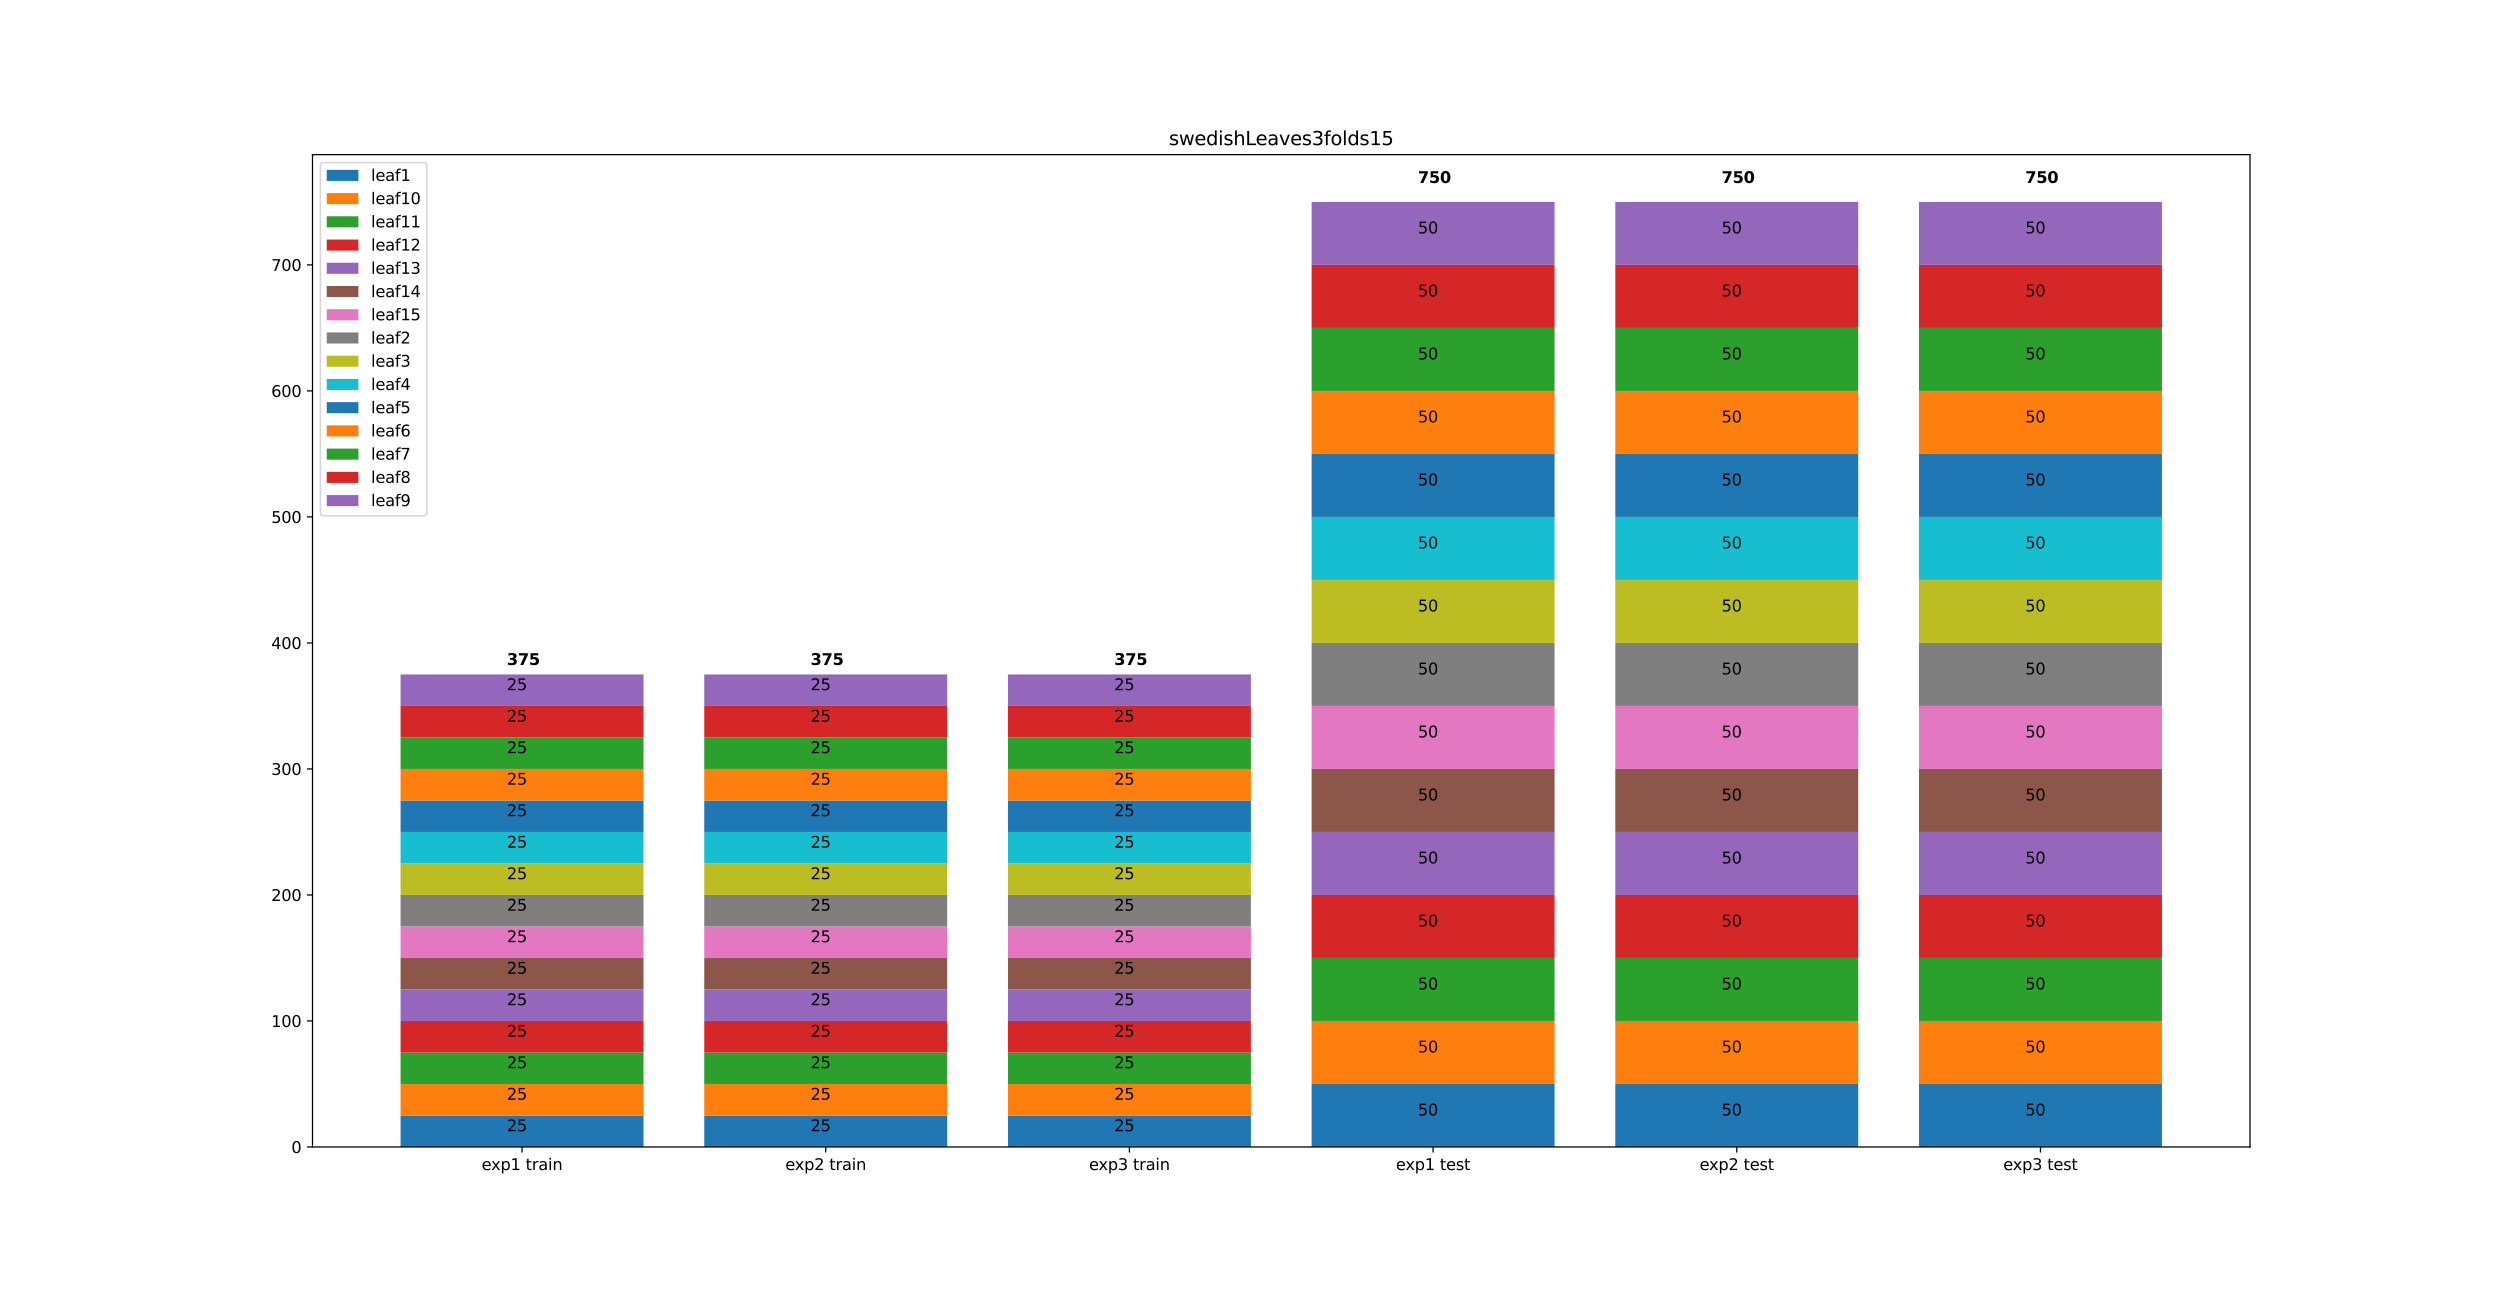 <?xml version="1.0" encoding="utf-8" standalone="no"?>
<!DOCTYPE svg PUBLIC "-//W3C//DTD SVG 1.1//EN"
  "http://www.w3.org/Graphics/SVG/1.1/DTD/svg11.dtd">
<svg height="814.32pt" version="1.1" viewBox="0 0 1579.68 814.32" width="1579.68pt" xmlns="http://www.w3.org/2000/svg" xmlns:xlink="http://www.w3.org/1999/xlink">
 <defs>
  <style type="text/css">*{stroke-linecap:butt;stroke-linejoin:round;}</style>
 </defs>
 <g id="figure_1">
  <g id="patch_1">
   <path d="M 0 814.32 
L 1579.68 814.32 
L 1579.68 0 
L 0 0 
z
" style="fill:#ffffff;"/>
  </g>
  <g id="axes_1">
   <g id="patch_2">
    <path d="M 197.46 724.745 
L 1421.712 724.745 
L 1421.712 97.718 
L 197.46 97.718 
z
" style="fill:#ffffff;"/>
   </g>
   <g id="patch_3">
    <path clip-path="url(#p035681de15)" d="M 253.108 724.745 
L 406.619 724.745 
L 406.619 704.839 
L 253.108 704.839 
z
" style="fill:#1f77b4;"/>
   </g>
   <g id="patch_4">
    <path clip-path="url(#p035681de15)" d="M 444.997 724.745 
L 598.508 724.745 
L 598.508 704.839 
L 444.997 704.839 
z
" style="fill:#1f77b4;"/>
   </g>
   <g id="patch_5">
    <path clip-path="url(#p035681de15)" d="M 636.886 724.745 
L 790.397 724.745 
L 790.397 704.839 
L 636.886 704.839 
z
" style="fill:#1f77b4;"/>
   </g>
   <g id="patch_6">
    <path clip-path="url(#p035681de15)" d="M 828.775 724.745 
L 982.286 724.745 
L 982.286 684.934 
L 828.775 684.934 
z
" style="fill:#1f77b4;"/>
   </g>
   <g id="patch_7">
    <path clip-path="url(#p035681de15)" d="M 1020.664 724.745 
L 1174.175 724.745 
L 1174.175 684.934 
L 1020.664 684.934 
z
" style="fill:#1f77b4;"/>
   </g>
   <g id="patch_8">
    <path clip-path="url(#p035681de15)" d="M 1212.553 724.745 
L 1366.064 724.745 
L 1366.064 684.934 
L 1212.553 684.934 
z
" style="fill:#1f77b4;"/>
   </g>
   <g id="patch_9">
    <path clip-path="url(#p035681de15)" d="M 253.108 704.839 
L 406.619 704.839 
L 406.619 684.934 
L 253.108 684.934 
z
" style="fill:#ff7f0e;"/>
   </g>
   <g id="patch_10">
    <path clip-path="url(#p035681de15)" d="M 444.997 704.839 
L 598.508 704.839 
L 598.508 684.934 
L 444.997 684.934 
z
" style="fill:#ff7f0e;"/>
   </g>
   <g id="patch_11">
    <path clip-path="url(#p035681de15)" d="M 636.886 704.839 
L 790.397 704.839 
L 790.397 684.934 
L 636.886 684.934 
z
" style="fill:#ff7f0e;"/>
   </g>
   <g id="patch_12">
    <path clip-path="url(#p035681de15)" d="M 828.775 684.934 
L 982.286 684.934 
L 982.286 645.122 
L 828.775 645.122 
z
" style="fill:#ff7f0e;"/>
   </g>
   <g id="patch_13">
    <path clip-path="url(#p035681de15)" d="M 1020.664 684.934 
L 1174.175 684.934 
L 1174.175 645.122 
L 1020.664 645.122 
z
" style="fill:#ff7f0e;"/>
   </g>
   <g id="patch_14">
    <path clip-path="url(#p035681de15)" d="M 1212.553 684.934 
L 1366.064 684.934 
L 1366.064 645.122 
L 1212.553 645.122 
z
" style="fill:#ff7f0e;"/>
   </g>
   <g id="patch_15">
    <path clip-path="url(#p035681de15)" d="M 253.108 684.934 
L 406.619 684.934 
L 406.619 665.028 
L 253.108 665.028 
z
" style="fill:#2ca02c;"/>
   </g>
   <g id="patch_16">
    <path clip-path="url(#p035681de15)" d="M 444.997 684.934 
L 598.508 684.934 
L 598.508 665.028 
L 444.997 665.028 
z
" style="fill:#2ca02c;"/>
   </g>
   <g id="patch_17">
    <path clip-path="url(#p035681de15)" d="M 636.886 684.934 
L 790.397 684.934 
L 790.397 665.028 
L 636.886 665.028 
z
" style="fill:#2ca02c;"/>
   </g>
   <g id="patch_18">
    <path clip-path="url(#p035681de15)" d="M 828.775 645.122 
L 982.286 645.122 
L 982.286 605.311 
L 828.775 605.311 
z
" style="fill:#2ca02c;"/>
   </g>
   <g id="patch_19">
    <path clip-path="url(#p035681de15)" d="M 1020.664 645.122 
L 1174.175 645.122 
L 1174.175 605.311 
L 1020.664 605.311 
z
" style="fill:#2ca02c;"/>
   </g>
   <g id="patch_20">
    <path clip-path="url(#p035681de15)" d="M 1212.553 645.122 
L 1366.064 645.122 
L 1366.064 605.311 
L 1212.553 605.311 
z
" style="fill:#2ca02c;"/>
   </g>
   <g id="patch_21">
    <path clip-path="url(#p035681de15)" d="M 253.108 665.028 
L 406.619 665.028 
L 406.619 645.122 
L 253.108 645.122 
z
" style="fill:#d62728;"/>
   </g>
   <g id="patch_22">
    <path clip-path="url(#p035681de15)" d="M 444.997 665.028 
L 598.508 665.028 
L 598.508 645.122 
L 444.997 645.122 
z
" style="fill:#d62728;"/>
   </g>
   <g id="patch_23">
    <path clip-path="url(#p035681de15)" d="M 636.886 665.028 
L 790.397 665.028 
L 790.397 645.122 
L 636.886 645.122 
z
" style="fill:#d62728;"/>
   </g>
   <g id="patch_24">
    <path clip-path="url(#p035681de15)" d="M 828.775 605.311 
L 982.286 605.311 
L 982.286 565.5 
L 828.775 565.5 
z
" style="fill:#d62728;"/>
   </g>
   <g id="patch_25">
    <path clip-path="url(#p035681de15)" d="M 1020.664 605.311 
L 1174.175 605.311 
L 1174.175 565.5 
L 1020.664 565.5 
z
" style="fill:#d62728;"/>
   </g>
   <g id="patch_26">
    <path clip-path="url(#p035681de15)" d="M 1212.553 605.311 
L 1366.064 605.311 
L 1366.064 565.5 
L 1212.553 565.5 
z
" style="fill:#d62728;"/>
   </g>
   <g id="patch_27">
    <path clip-path="url(#p035681de15)" d="M 253.108 645.122 
L 406.619 645.122 
L 406.619 625.217 
L 253.108 625.217 
z
" style="fill:#9467bd;"/>
   </g>
   <g id="patch_28">
    <path clip-path="url(#p035681de15)" d="M 444.997 645.122 
L 598.508 645.122 
L 598.508 625.217 
L 444.997 625.217 
z
" style="fill:#9467bd;"/>
   </g>
   <g id="patch_29">
    <path clip-path="url(#p035681de15)" d="M 636.886 645.122 
L 790.397 645.122 
L 790.397 625.217 
L 636.886 625.217 
z
" style="fill:#9467bd;"/>
   </g>
   <g id="patch_30">
    <path clip-path="url(#p035681de15)" d="M 828.775 565.5 
L 982.286 565.5 
L 982.286 525.689 
L 828.775 525.689 
z
" style="fill:#9467bd;"/>
   </g>
   <g id="patch_31">
    <path clip-path="url(#p035681de15)" d="M 1020.664 565.5 
L 1174.175 565.5 
L 1174.175 525.689 
L 1020.664 525.689 
z
" style="fill:#9467bd;"/>
   </g>
   <g id="patch_32">
    <path clip-path="url(#p035681de15)" d="M 1212.553 565.5 
L 1366.064 565.5 
L 1366.064 525.689 
L 1212.553 525.689 
z
" style="fill:#9467bd;"/>
   </g>
   <g id="patch_33">
    <path clip-path="url(#p035681de15)" d="M 253.108 625.217 
L 406.619 625.217 
L 406.619 605.311 
L 253.108 605.311 
z
" style="fill:#8c564b;"/>
   </g>
   <g id="patch_34">
    <path clip-path="url(#p035681de15)" d="M 444.997 625.217 
L 598.508 625.217 
L 598.508 605.311 
L 444.997 605.311 
z
" style="fill:#8c564b;"/>
   </g>
   <g id="patch_35">
    <path clip-path="url(#p035681de15)" d="M 636.886 625.217 
L 790.397 625.217 
L 790.397 605.311 
L 636.886 605.311 
z
" style="fill:#8c564b;"/>
   </g>
   <g id="patch_36">
    <path clip-path="url(#p035681de15)" d="M 828.775 525.689 
L 982.286 525.689 
L 982.286 485.878 
L 828.775 485.878 
z
" style="fill:#8c564b;"/>
   </g>
   <g id="patch_37">
    <path clip-path="url(#p035681de15)" d="M 1020.664 525.689 
L 1174.175 525.689 
L 1174.175 485.878 
L 1020.664 485.878 
z
" style="fill:#8c564b;"/>
   </g>
   <g id="patch_38">
    <path clip-path="url(#p035681de15)" d="M 1212.553 525.689 
L 1366.064 525.689 
L 1366.064 485.878 
L 1212.553 485.878 
z
" style="fill:#8c564b;"/>
   </g>
   <g id="patch_39">
    <path clip-path="url(#p035681de15)" d="M 253.108 605.311 
L 406.619 605.311 
L 406.619 585.406 
L 253.108 585.406 
z
" style="fill:#e377c2;"/>
   </g>
   <g id="patch_40">
    <path clip-path="url(#p035681de15)" d="M 444.997 605.311 
L 598.508 605.311 
L 598.508 585.406 
L 444.997 585.406 
z
" style="fill:#e377c2;"/>
   </g>
   <g id="patch_41">
    <path clip-path="url(#p035681de15)" d="M 636.886 605.311 
L 790.397 605.311 
L 790.397 585.406 
L 636.886 585.406 
z
" style="fill:#e377c2;"/>
   </g>
   <g id="patch_42">
    <path clip-path="url(#p035681de15)" d="M 828.775 485.878 
L 982.286 485.878 
L 982.286 446.066 
L 828.775 446.066 
z
" style="fill:#e377c2;"/>
   </g>
   <g id="patch_43">
    <path clip-path="url(#p035681de15)" d="M 1020.664 485.878 
L 1174.175 485.878 
L 1174.175 446.066 
L 1020.664 446.066 
z
" style="fill:#e377c2;"/>
   </g>
   <g id="patch_44">
    <path clip-path="url(#p035681de15)" d="M 1212.553 485.878 
L 1366.064 485.878 
L 1366.064 446.066 
L 1212.553 446.066 
z
" style="fill:#e377c2;"/>
   </g>
   <g id="patch_45">
    <path clip-path="url(#p035681de15)" d="M 253.108 585.406 
L 406.619 585.406 
L 406.619 565.5 
L 253.108 565.5 
z
" style="fill:#7f7f7f;"/>
   </g>
   <g id="patch_46">
    <path clip-path="url(#p035681de15)" d="M 444.997 585.406 
L 598.508 585.406 
L 598.508 565.5 
L 444.997 565.5 
z
" style="fill:#7f7f7f;"/>
   </g>
   <g id="patch_47">
    <path clip-path="url(#p035681de15)" d="M 636.886 585.406 
L 790.397 585.406 
L 790.397 565.5 
L 636.886 565.5 
z
" style="fill:#7f7f7f;"/>
   </g>
   <g id="patch_48">
    <path clip-path="url(#p035681de15)" d="M 828.775 446.066 
L 982.286 446.066 
L 982.286 406.255 
L 828.775 406.255 
z
" style="fill:#7f7f7f;"/>
   </g>
   <g id="patch_49">
    <path clip-path="url(#p035681de15)" d="M 1020.664 446.066 
L 1174.175 446.066 
L 1174.175 406.255 
L 1020.664 406.255 
z
" style="fill:#7f7f7f;"/>
   </g>
   <g id="patch_50">
    <path clip-path="url(#p035681de15)" d="M 1212.553 446.066 
L 1366.064 446.066 
L 1366.064 406.255 
L 1212.553 406.255 
z
" style="fill:#7f7f7f;"/>
   </g>
   <g id="patch_51">
    <path clip-path="url(#p035681de15)" d="M 253.108 565.5 
L 406.619 565.5 
L 406.619 545.594 
L 253.108 545.594 
z
" style="fill:#bcbd22;"/>
   </g>
   <g id="patch_52">
    <path clip-path="url(#p035681de15)" d="M 444.997 565.5 
L 598.508 565.5 
L 598.508 545.594 
L 444.997 545.594 
z
" style="fill:#bcbd22;"/>
   </g>
   <g id="patch_53">
    <path clip-path="url(#p035681de15)" d="M 636.886 565.5 
L 790.397 565.5 
L 790.397 545.594 
L 636.886 545.594 
z
" style="fill:#bcbd22;"/>
   </g>
   <g id="patch_54">
    <path clip-path="url(#p035681de15)" d="M 828.775 406.255 
L 982.286 406.255 
L 982.286 366.444 
L 828.775 366.444 
z
" style="fill:#bcbd22;"/>
   </g>
   <g id="patch_55">
    <path clip-path="url(#p035681de15)" d="M 1020.664 406.255 
L 1174.175 406.255 
L 1174.175 366.444 
L 1020.664 366.444 
z
" style="fill:#bcbd22;"/>
   </g>
   <g id="patch_56">
    <path clip-path="url(#p035681de15)" d="M 1212.553 406.255 
L 1366.064 406.255 
L 1366.064 366.444 
L 1212.553 366.444 
z
" style="fill:#bcbd22;"/>
   </g>
   <g id="patch_57">
    <path clip-path="url(#p035681de15)" d="M 253.108 545.594 
L 406.619 545.594 
L 406.619 525.689 
L 253.108 525.689 
z
" style="fill:#17becf;"/>
   </g>
   <g id="patch_58">
    <path clip-path="url(#p035681de15)" d="M 444.997 545.594 
L 598.508 545.594 
L 598.508 525.689 
L 444.997 525.689 
z
" style="fill:#17becf;"/>
   </g>
   <g id="patch_59">
    <path clip-path="url(#p035681de15)" d="M 636.886 545.594 
L 790.397 545.594 
L 790.397 525.689 
L 636.886 525.689 
z
" style="fill:#17becf;"/>
   </g>
   <g id="patch_60">
    <path clip-path="url(#p035681de15)" d="M 828.775 366.444 
L 982.286 366.444 
L 982.286 326.633 
L 828.775 326.633 
z
" style="fill:#17becf;"/>
   </g>
   <g id="patch_61">
    <path clip-path="url(#p035681de15)" d="M 1020.664 366.444 
L 1174.175 366.444 
L 1174.175 326.633 
L 1020.664 326.633 
z
" style="fill:#17becf;"/>
   </g>
   <g id="patch_62">
    <path clip-path="url(#p035681de15)" d="M 1212.553 366.444 
L 1366.064 366.444 
L 1366.064 326.633 
L 1212.553 326.633 
z
" style="fill:#17becf;"/>
   </g>
   <g id="patch_63">
    <path clip-path="url(#p035681de15)" d="M 253.108 525.689 
L 406.619 525.689 
L 406.619 505.783 
L 253.108 505.783 
z
" style="fill:#1f77b4;"/>
   </g>
   <g id="patch_64">
    <path clip-path="url(#p035681de15)" d="M 444.997 525.689 
L 598.508 525.689 
L 598.508 505.783 
L 444.997 505.783 
z
" style="fill:#1f77b4;"/>
   </g>
   <g id="patch_65">
    <path clip-path="url(#p035681de15)" d="M 636.886 525.689 
L 790.397 525.689 
L 790.397 505.783 
L 636.886 505.783 
z
" style="fill:#1f77b4;"/>
   </g>
   <g id="patch_66">
    <path clip-path="url(#p035681de15)" d="M 828.775 326.633 
L 982.286 326.633 
L 982.286 286.822 
L 828.775 286.822 
z
" style="fill:#1f77b4;"/>
   </g>
   <g id="patch_67">
    <path clip-path="url(#p035681de15)" d="M 1020.664 326.633 
L 1174.175 326.633 
L 1174.175 286.822 
L 1020.664 286.822 
z
" style="fill:#1f77b4;"/>
   </g>
   <g id="patch_68">
    <path clip-path="url(#p035681de15)" d="M 1212.553 326.633 
L 1366.064 326.633 
L 1366.064 286.822 
L 1212.553 286.822 
z
" style="fill:#1f77b4;"/>
   </g>
   <g id="patch_69">
    <path clip-path="url(#p035681de15)" d="M 253.108 505.783 
L 406.619 505.783 
L 406.619 485.878 
L 253.108 485.878 
z
" style="fill:#ff7f0e;"/>
   </g>
   <g id="patch_70">
    <path clip-path="url(#p035681de15)" d="M 444.997 505.783 
L 598.508 505.783 
L 598.508 485.878 
L 444.997 485.878 
z
" style="fill:#ff7f0e;"/>
   </g>
   <g id="patch_71">
    <path clip-path="url(#p035681de15)" d="M 636.886 505.783 
L 790.397 505.783 
L 790.397 485.878 
L 636.886 485.878 
z
" style="fill:#ff7f0e;"/>
   </g>
   <g id="patch_72">
    <path clip-path="url(#p035681de15)" d="M 828.775 286.822 
L 982.286 286.822 
L 982.286 247.01 
L 828.775 247.01 
z
" style="fill:#ff7f0e;"/>
   </g>
   <g id="patch_73">
    <path clip-path="url(#p035681de15)" d="M 1020.664 286.822 
L 1174.175 286.822 
L 1174.175 247.01 
L 1020.664 247.01 
z
" style="fill:#ff7f0e;"/>
   </g>
   <g id="patch_74">
    <path clip-path="url(#p035681de15)" d="M 1212.553 286.822 
L 1366.064 286.822 
L 1366.064 247.01 
L 1212.553 247.01 
z
" style="fill:#ff7f0e;"/>
   </g>
   <g id="patch_75">
    <path clip-path="url(#p035681de15)" d="M 253.108 485.878 
L 406.619 485.878 
L 406.619 465.972 
L 253.108 465.972 
z
" style="fill:#2ca02c;"/>
   </g>
   <g id="patch_76">
    <path clip-path="url(#p035681de15)" d="M 444.997 485.878 
L 598.508 485.878 
L 598.508 465.972 
L 444.997 465.972 
z
" style="fill:#2ca02c;"/>
   </g>
   <g id="patch_77">
    <path clip-path="url(#p035681de15)" d="M 636.886 485.878 
L 790.397 485.878 
L 790.397 465.972 
L 636.886 465.972 
z
" style="fill:#2ca02c;"/>
   </g>
   <g id="patch_78">
    <path clip-path="url(#p035681de15)" d="M 828.775 247.01 
L 982.286 247.01 
L 982.286 207.199 
L 828.775 207.199 
z
" style="fill:#2ca02c;"/>
   </g>
   <g id="patch_79">
    <path clip-path="url(#p035681de15)" d="M 1020.664 247.01 
L 1174.175 247.01 
L 1174.175 207.199 
L 1020.664 207.199 
z
" style="fill:#2ca02c;"/>
   </g>
   <g id="patch_80">
    <path clip-path="url(#p035681de15)" d="M 1212.553 247.01 
L 1366.064 247.01 
L 1366.064 207.199 
L 1212.553 207.199 
z
" style="fill:#2ca02c;"/>
   </g>
   <g id="patch_81">
    <path clip-path="url(#p035681de15)" d="M 253.108 465.972 
L 406.619 465.972 
L 406.619 446.066 
L 253.108 446.066 
z
" style="fill:#d62728;"/>
   </g>
   <g id="patch_82">
    <path clip-path="url(#p035681de15)" d="M 444.997 465.972 
L 598.508 465.972 
L 598.508 446.066 
L 444.997 446.066 
z
" style="fill:#d62728;"/>
   </g>
   <g id="patch_83">
    <path clip-path="url(#p035681de15)" d="M 636.886 465.972 
L 790.397 465.972 
L 790.397 446.066 
L 636.886 446.066 
z
" style="fill:#d62728;"/>
   </g>
   <g id="patch_84">
    <path clip-path="url(#p035681de15)" d="M 828.775 207.199 
L 982.286 207.199 
L 982.286 167.388 
L 828.775 167.388 
z
" style="fill:#d62728;"/>
   </g>
   <g id="patch_85">
    <path clip-path="url(#p035681de15)" d="M 1020.664 207.199 
L 1174.175 207.199 
L 1174.175 167.388 
L 1020.664 167.388 
z
" style="fill:#d62728;"/>
   </g>
   <g id="patch_86">
    <path clip-path="url(#p035681de15)" d="M 1212.553 207.199 
L 1366.064 207.199 
L 1366.064 167.388 
L 1212.553 167.388 
z
" style="fill:#d62728;"/>
   </g>
   <g id="patch_87">
    <path clip-path="url(#p035681de15)" d="M 253.108 446.066 
L 406.619 446.066 
L 406.619 426.161 
L 253.108 426.161 
z
" style="fill:#9467bd;"/>
   </g>
   <g id="patch_88">
    <path clip-path="url(#p035681de15)" d="M 444.997 446.066 
L 598.508 446.066 
L 598.508 426.161 
L 444.997 426.161 
z
" style="fill:#9467bd;"/>
   </g>
   <g id="patch_89">
    <path clip-path="url(#p035681de15)" d="M 636.886 446.066 
L 790.397 446.066 
L 790.397 426.161 
L 636.886 426.161 
z
" style="fill:#9467bd;"/>
   </g>
   <g id="patch_90">
    <path clip-path="url(#p035681de15)" d="M 828.775 167.388 
L 982.286 167.388 
L 982.286 127.577 
L 828.775 127.577 
z
" style="fill:#9467bd;"/>
   </g>
   <g id="patch_91">
    <path clip-path="url(#p035681de15)" d="M 1020.664 167.388 
L 1174.175 167.388 
L 1174.175 127.577 
L 1020.664 127.577 
z
" style="fill:#9467bd;"/>
   </g>
   <g id="patch_92">
    <path clip-path="url(#p035681de15)" d="M 1212.553 167.388 
L 1366.064 167.388 
L 1366.064 127.577 
L 1212.553 127.577 
z
" style="fill:#9467bd;"/>
   </g>
   <g id="matplotlib.axis_1">
    <g id="xtick_1">
     <g id="line2d_1">
      <defs>
       <path d="M 0 0 
L 0 3.5 
" id="m10e7722dd4" style="stroke:#000000;stroke-width:0.8;"/>
      </defs>
      <g>
       <use style="stroke:#000000;stroke-width:0.8;" x="329.863" xlink:href="#m10e7722dd4" y="724.745"/>
      </g>
     </g>
     <g id="text_1">
      <!-- exp1 train -->
      <g transform="translate(304.333 739.343)scale(0.1 -0.1)">
       <defs>
        <path d="M 3597 1894 
L 3597 1613 
L 953 1613 
Q 991 1019 1311 708 
Q 1631 397 2203 397 
Q 2534 397 2845 478 
Q 3156 559 3463 722 
L 3463 178 
Q 3153 47 2828 -22 
Q 2503 -91 2169 -91 
Q 1331 -91 842 396 
Q 353 884 353 1716 
Q 353 2575 817 3079 
Q 1281 3584 2069 3584 
Q 2775 3584 3186 3129 
Q 3597 2675 3597 1894 
z
M 3022 2063 
Q 3016 2534 2758 2815 
Q 2500 3097 2075 3097 
Q 1594 3097 1305 2825 
Q 1016 2553 972 2059 
L 3022 2063 
z
" id="DejaVuSans-65" transform="scale(0.016)"/>
        <path d="M 3513 3500 
L 2247 1797 
L 3578 0 
L 2900 0 
L 1881 1375 
L 863 0 
L 184 0 
L 1544 1831 
L 300 3500 
L 978 3500 
L 1906 2253 
L 2834 3500 
L 3513 3500 
z
" id="DejaVuSans-78" transform="scale(0.016)"/>
        <path d="M 1159 525 
L 1159 -1331 
L 581 -1331 
L 581 3500 
L 1159 3500 
L 1159 2969 
Q 1341 3281 1617 3432 
Q 1894 3584 2278 3584 
Q 2916 3584 3314 3078 
Q 3713 2572 3713 1747 
Q 3713 922 3314 415 
Q 2916 -91 2278 -91 
Q 1894 -91 1617 61 
Q 1341 213 1159 525 
z
M 3116 1747 
Q 3116 2381 2855 2742 
Q 2594 3103 2138 3103 
Q 1681 3103 1420 2742 
Q 1159 2381 1159 1747 
Q 1159 1113 1420 752 
Q 1681 391 2138 391 
Q 2594 391 2855 752 
Q 3116 1113 3116 1747 
z
" id="DejaVuSans-70" transform="scale(0.016)"/>
        <path d="M 794 531 
L 1825 531 
L 1825 4091 
L 703 3866 
L 703 4441 
L 1819 4666 
L 2450 4666 
L 2450 531 
L 3481 531 
L 3481 0 
L 794 0 
L 794 531 
z
" id="DejaVuSans-31" transform="scale(0.016)"/>
        <path id="DejaVuSans-20" transform="scale(0.016)"/>
        <path d="M 1172 4494 
L 1172 3500 
L 2356 3500 
L 2356 3053 
L 1172 3053 
L 1172 1153 
Q 1172 725 1289 603 
Q 1406 481 1766 481 
L 2356 481 
L 2356 0 
L 1766 0 
Q 1100 0 847 248 
Q 594 497 594 1153 
L 594 3053 
L 172 3053 
L 172 3500 
L 594 3500 
L 594 4494 
L 1172 4494 
z
" id="DejaVuSans-74" transform="scale(0.016)"/>
        <path d="M 2631 2963 
Q 2534 3019 2420 3045 
Q 2306 3072 2169 3072 
Q 1681 3072 1420 2755 
Q 1159 2438 1159 1844 
L 1159 0 
L 581 0 
L 581 3500 
L 1159 3500 
L 1159 2956 
Q 1341 3275 1631 3429 
Q 1922 3584 2338 3584 
Q 2397 3584 2469 3576 
Q 2541 3569 2628 3553 
L 2631 2963 
z
" id="DejaVuSans-72" transform="scale(0.016)"/>
        <path d="M 2194 1759 
Q 1497 1759 1228 1600 
Q 959 1441 959 1056 
Q 959 750 1161 570 
Q 1363 391 1709 391 
Q 2188 391 2477 730 
Q 2766 1069 2766 1631 
L 2766 1759 
L 2194 1759 
z
M 3341 1997 
L 3341 0 
L 2766 0 
L 2766 531 
Q 2569 213 2275 61 
Q 1981 -91 1556 -91 
Q 1019 -91 701 211 
Q 384 513 384 1019 
Q 384 1609 779 1909 
Q 1175 2209 1959 2209 
L 2766 2209 
L 2766 2266 
Q 2766 2663 2505 2880 
Q 2244 3097 1772 3097 
Q 1472 3097 1187 3025 
Q 903 2953 641 2809 
L 641 3341 
Q 956 3463 1253 3523 
Q 1550 3584 1831 3584 
Q 2591 3584 2966 3190 
Q 3341 2797 3341 1997 
z
" id="DejaVuSans-61" transform="scale(0.016)"/>
        <path d="M 603 3500 
L 1178 3500 
L 1178 0 
L 603 0 
L 603 3500 
z
M 603 4863 
L 1178 4863 
L 1178 4134 
L 603 4134 
L 603 4863 
z
" id="DejaVuSans-69" transform="scale(0.016)"/>
        <path d="M 3513 2113 
L 3513 0 
L 2938 0 
L 2938 2094 
Q 2938 2591 2744 2837 
Q 2550 3084 2163 3084 
Q 1697 3084 1428 2787 
Q 1159 2491 1159 1978 
L 1159 0 
L 581 0 
L 581 3500 
L 1159 3500 
L 1159 2956 
Q 1366 3272 1645 3428 
Q 1925 3584 2291 3584 
Q 2894 3584 3203 3211 
Q 3513 2838 3513 2113 
z
" id="DejaVuSans-6e" transform="scale(0.016)"/>
       </defs>
       <use xlink:href="#DejaVuSans-65"/>
       <use x="59.773" xlink:href="#DejaVuSans-78"/>
       <use x="118.953" xlink:href="#DejaVuSans-70"/>
       <use x="182.43" xlink:href="#DejaVuSans-31"/>
       <use x="246.053" xlink:href="#DejaVuSans-20"/>
       <use x="277.84" xlink:href="#DejaVuSans-74"/>
       <use x="317.049" xlink:href="#DejaVuSans-72"/>
       <use x="358.162" xlink:href="#DejaVuSans-61"/>
       <use x="419.441" xlink:href="#DejaVuSans-69"/>
       <use x="447.225" xlink:href="#DejaVuSans-6e"/>
      </g>
     </g>
    </g>
    <g id="xtick_2">
     <g id="line2d_2">
      <g>
       <use style="stroke:#000000;stroke-width:0.8;" x="521.752" xlink:href="#m10e7722dd4" y="724.745"/>
      </g>
     </g>
     <g id="text_2">
      <!-- exp2 train -->
      <g transform="translate(496.222 739.343)scale(0.1 -0.1)">
       <defs>
        <path d="M 1228 531 
L 3431 531 
L 3431 0 
L 469 0 
L 469 531 
Q 828 903 1448 1529 
Q 2069 2156 2228 2338 
Q 2531 2678 2651 2914 
Q 2772 3150 2772 3378 
Q 2772 3750 2511 3984 
Q 2250 4219 1831 4219 
Q 1534 4219 1204 4116 
Q 875 4013 500 3803 
L 500 4441 
Q 881 4594 1212 4672 
Q 1544 4750 1819 4750 
Q 2544 4750 2975 4387 
Q 3406 4025 3406 3419 
Q 3406 3131 3298 2873 
Q 3191 2616 2906 2266 
Q 2828 2175 2409 1742 
Q 1991 1309 1228 531 
z
" id="DejaVuSans-32" transform="scale(0.016)"/>
       </defs>
       <use xlink:href="#DejaVuSans-65"/>
       <use x="59.773" xlink:href="#DejaVuSans-78"/>
       <use x="118.953" xlink:href="#DejaVuSans-70"/>
       <use x="182.43" xlink:href="#DejaVuSans-32"/>
       <use x="246.053" xlink:href="#DejaVuSans-20"/>
       <use x="277.84" xlink:href="#DejaVuSans-74"/>
       <use x="317.049" xlink:href="#DejaVuSans-72"/>
       <use x="358.162" xlink:href="#DejaVuSans-61"/>
       <use x="419.441" xlink:href="#DejaVuSans-69"/>
       <use x="447.225" xlink:href="#DejaVuSans-6e"/>
      </g>
     </g>
    </g>
    <g id="xtick_3">
     <g id="line2d_3">
      <g>
       <use style="stroke:#000000;stroke-width:0.8;" x="713.641" xlink:href="#m10e7722dd4" y="724.745"/>
      </g>
     </g>
     <g id="text_3">
      <!-- exp3 train -->
      <g transform="translate(688.111 739.343)scale(0.1 -0.1)">
       <defs>
        <path d="M 2597 2516 
Q 3050 2419 3304 2112 
Q 3559 1806 3559 1356 
Q 3559 666 3084 287 
Q 2609 -91 1734 -91 
Q 1441 -91 1130 -33 
Q 819 25 488 141 
L 488 750 
Q 750 597 1062 519 
Q 1375 441 1716 441 
Q 2309 441 2620 675 
Q 2931 909 2931 1356 
Q 2931 1769 2642 2001 
Q 2353 2234 1838 2234 
L 1294 2234 
L 1294 2753 
L 1863 2753 
Q 2328 2753 2575 2939 
Q 2822 3125 2822 3475 
Q 2822 3834 2567 4026 
Q 2313 4219 1838 4219 
Q 1578 4219 1281 4162 
Q 984 4106 628 3988 
L 628 4550 
Q 988 4650 1302 4700 
Q 1616 4750 1894 4750 
Q 2613 4750 3031 4423 
Q 3450 4097 3450 3541 
Q 3450 3153 3228 2886 
Q 3006 2619 2597 2516 
z
" id="DejaVuSans-33" transform="scale(0.016)"/>
       </defs>
       <use xlink:href="#DejaVuSans-65"/>
       <use x="59.773" xlink:href="#DejaVuSans-78"/>
       <use x="118.953" xlink:href="#DejaVuSans-70"/>
       <use x="182.43" xlink:href="#DejaVuSans-33"/>
       <use x="246.053" xlink:href="#DejaVuSans-20"/>
       <use x="277.84" xlink:href="#DejaVuSans-74"/>
       <use x="317.049" xlink:href="#DejaVuSans-72"/>
       <use x="358.162" xlink:href="#DejaVuSans-61"/>
       <use x="419.441" xlink:href="#DejaVuSans-69"/>
       <use x="447.225" xlink:href="#DejaVuSans-6e"/>
      </g>
     </g>
    </g>
    <g id="xtick_4">
     <g id="line2d_4">
      <g>
       <use style="stroke:#000000;stroke-width:0.8;" x="905.531" xlink:href="#m10e7722dd4" y="724.745"/>
      </g>
     </g>
     <g id="text_4">
      <!-- exp1 test -->
      <g transform="translate(882.036 739.343)scale(0.1 -0.1)">
       <defs>
        <path d="M 2834 3397 
L 2834 2853 
Q 2591 2978 2328 3040 
Q 2066 3103 1784 3103 
Q 1356 3103 1142 2972 
Q 928 2841 928 2578 
Q 928 2378 1081 2264 
Q 1234 2150 1697 2047 
L 1894 2003 
Q 2506 1872 2764 1633 
Q 3022 1394 3022 966 
Q 3022 478 2636 193 
Q 2250 -91 1575 -91 
Q 1294 -91 989 -36 
Q 684 19 347 128 
L 347 722 
Q 666 556 975 473 
Q 1284 391 1588 391 
Q 1994 391 2212 530 
Q 2431 669 2431 922 
Q 2431 1156 2273 1281 
Q 2116 1406 1581 1522 
L 1381 1569 
Q 847 1681 609 1914 
Q 372 2147 372 2553 
Q 372 3047 722 3315 
Q 1072 3584 1716 3584 
Q 2034 3584 2315 3537 
Q 2597 3491 2834 3397 
z
" id="DejaVuSans-73" transform="scale(0.016)"/>
       </defs>
       <use xlink:href="#DejaVuSans-65"/>
       <use x="59.773" xlink:href="#DejaVuSans-78"/>
       <use x="118.953" xlink:href="#DejaVuSans-70"/>
       <use x="182.43" xlink:href="#DejaVuSans-31"/>
       <use x="246.053" xlink:href="#DejaVuSans-20"/>
       <use x="277.84" xlink:href="#DejaVuSans-74"/>
       <use x="317.049" xlink:href="#DejaVuSans-65"/>
       <use x="378.572" xlink:href="#DejaVuSans-73"/>
       <use x="430.672" xlink:href="#DejaVuSans-74"/>
      </g>
     </g>
    </g>
    <g id="xtick_5">
     <g id="line2d_5">
      <g>
       <use style="stroke:#000000;stroke-width:0.8;" x="1097.42" xlink:href="#m10e7722dd4" y="724.745"/>
      </g>
     </g>
     <g id="text_5">
      <!-- exp2 test -->
      <g transform="translate(1073.925 739.343)scale(0.1 -0.1)">
       <use xlink:href="#DejaVuSans-65"/>
       <use x="59.773" xlink:href="#DejaVuSans-78"/>
       <use x="118.953" xlink:href="#DejaVuSans-70"/>
       <use x="182.43" xlink:href="#DejaVuSans-32"/>
       <use x="246.053" xlink:href="#DejaVuSans-20"/>
       <use x="277.84" xlink:href="#DejaVuSans-74"/>
       <use x="317.049" xlink:href="#DejaVuSans-65"/>
       <use x="378.572" xlink:href="#DejaVuSans-73"/>
       <use x="430.672" xlink:href="#DejaVuSans-74"/>
      </g>
     </g>
    </g>
    <g id="xtick_6">
     <g id="line2d_6">
      <g>
       <use style="stroke:#000000;stroke-width:0.8;" x="1289.309" xlink:href="#m10e7722dd4" y="724.745"/>
      </g>
     </g>
     <g id="text_6">
      <!-- exp3 test -->
      <g transform="translate(1265.814 739.343)scale(0.1 -0.1)">
       <use xlink:href="#DejaVuSans-65"/>
       <use x="59.773" xlink:href="#DejaVuSans-78"/>
       <use x="118.953" xlink:href="#DejaVuSans-70"/>
       <use x="182.43" xlink:href="#DejaVuSans-33"/>
       <use x="246.053" xlink:href="#DejaVuSans-20"/>
       <use x="277.84" xlink:href="#DejaVuSans-74"/>
       <use x="317.049" xlink:href="#DejaVuSans-65"/>
       <use x="378.572" xlink:href="#DejaVuSans-73"/>
       <use x="430.672" xlink:href="#DejaVuSans-74"/>
      </g>
     </g>
    </g>
   </g>
   <g id="matplotlib.axis_2">
    <g id="ytick_1">
     <g id="line2d_7">
      <defs>
       <path d="M 0 0 
L -3.5 0 
" id="md3f6cca091" style="stroke:#000000;stroke-width:0.8;"/>
      </defs>
      <g>
       <use style="stroke:#000000;stroke-width:0.8;" x="197.46" xlink:href="#md3f6cca091" y="724.745"/>
      </g>
     </g>
     <g id="text_7">
      <!-- 0 -->
      <g transform="translate(184.097 728.544)scale(0.1 -0.1)">
       <defs>
        <path d="M 2034 4250 
Q 1547 4250 1301 3770 
Q 1056 3291 1056 2328 
Q 1056 1369 1301 889 
Q 1547 409 2034 409 
Q 2525 409 2770 889 
Q 3016 1369 3016 2328 
Q 3016 3291 2770 3770 
Q 2525 4250 2034 4250 
z
M 2034 4750 
Q 2819 4750 3233 4129 
Q 3647 3509 3647 2328 
Q 3647 1150 3233 529 
Q 2819 -91 2034 -91 
Q 1250 -91 836 529 
Q 422 1150 422 2328 
Q 422 3509 836 4129 
Q 1250 4750 2034 4750 
z
" id="DejaVuSans-30" transform="scale(0.016)"/>
       </defs>
       <use xlink:href="#DejaVuSans-30"/>
      </g>
     </g>
    </g>
    <g id="ytick_2">
     <g id="line2d_8">
      <g>
       <use style="stroke:#000000;stroke-width:0.8;" x="197.46" xlink:href="#md3f6cca091" y="645.122"/>
      </g>
     </g>
     <g id="text_8">
      <!-- 100 -->
      <g transform="translate(171.373 648.922)scale(0.1 -0.1)">
       <use xlink:href="#DejaVuSans-31"/>
       <use x="63.623" xlink:href="#DejaVuSans-30"/>
       <use x="127.246" xlink:href="#DejaVuSans-30"/>
      </g>
     </g>
    </g>
    <g id="ytick_3">
     <g id="line2d_9">
      <g>
       <use style="stroke:#000000;stroke-width:0.8;" x="197.46" xlink:href="#md3f6cca091" y="565.5"/>
      </g>
     </g>
     <g id="text_9">
      <!-- 200 -->
      <g transform="translate(171.373 569.299)scale(0.1 -0.1)">
       <use xlink:href="#DejaVuSans-32"/>
       <use x="63.623" xlink:href="#DejaVuSans-30"/>
       <use x="127.246" xlink:href="#DejaVuSans-30"/>
      </g>
     </g>
    </g>
    <g id="ytick_4">
     <g id="line2d_10">
      <g>
       <use style="stroke:#000000;stroke-width:0.8;" x="197.46" xlink:href="#md3f6cca091" y="485.878"/>
      </g>
     </g>
     <g id="text_10">
      <!-- 300 -->
      <g transform="translate(171.373 489.677)scale(0.1 -0.1)">
       <use xlink:href="#DejaVuSans-33"/>
       <use x="63.623" xlink:href="#DejaVuSans-30"/>
       <use x="127.246" xlink:href="#DejaVuSans-30"/>
      </g>
     </g>
    </g>
    <g id="ytick_5">
     <g id="line2d_11">
      <g>
       <use style="stroke:#000000;stroke-width:0.8;" x="197.46" xlink:href="#md3f6cca091" y="406.255"/>
      </g>
     </g>
     <g id="text_11">
      <!-- 400 -->
      <g transform="translate(171.373 410.054)scale(0.1 -0.1)">
       <defs>
        <path d="M 2419 4116 
L 825 1625 
L 2419 1625 
L 2419 4116 
z
M 2253 4666 
L 3047 4666 
L 3047 1625 
L 3713 1625 
L 3713 1100 
L 3047 1100 
L 3047 0 
L 2419 0 
L 2419 1100 
L 313 1100 
L 313 1709 
L 2253 4666 
z
" id="DejaVuSans-34" transform="scale(0.016)"/>
       </defs>
       <use xlink:href="#DejaVuSans-34"/>
       <use x="63.623" xlink:href="#DejaVuSans-30"/>
       <use x="127.246" xlink:href="#DejaVuSans-30"/>
      </g>
     </g>
    </g>
    <g id="ytick_6">
     <g id="line2d_12">
      <g>
       <use style="stroke:#000000;stroke-width:0.8;" x="197.46" xlink:href="#md3f6cca091" y="326.633"/>
      </g>
     </g>
     <g id="text_12">
      <!-- 500 -->
      <g transform="translate(171.373 330.432)scale(0.1 -0.1)">
       <defs>
        <path d="M 691 4666 
L 3169 4666 
L 3169 4134 
L 1269 4134 
L 1269 2991 
Q 1406 3038 1543 3061 
Q 1681 3084 1819 3084 
Q 2600 3084 3056 2656 
Q 3513 2228 3513 1497 
Q 3513 744 3044 326 
Q 2575 -91 1722 -91 
Q 1428 -91 1123 -41 
Q 819 9 494 109 
L 494 744 
Q 775 591 1075 516 
Q 1375 441 1709 441 
Q 2250 441 2565 725 
Q 2881 1009 2881 1497 
Q 2881 1984 2565 2268 
Q 2250 2553 1709 2553 
Q 1456 2553 1204 2497 
Q 953 2441 691 2322 
L 691 4666 
z
" id="DejaVuSans-35" transform="scale(0.016)"/>
       </defs>
       <use xlink:href="#DejaVuSans-35"/>
       <use x="63.623" xlink:href="#DejaVuSans-30"/>
       <use x="127.246" xlink:href="#DejaVuSans-30"/>
      </g>
     </g>
    </g>
    <g id="ytick_7">
     <g id="line2d_13">
      <g>
       <use style="stroke:#000000;stroke-width:0.8;" x="197.46" xlink:href="#md3f6cca091" y="247.01"/>
      </g>
     </g>
     <g id="text_13">
      <!-- 600 -->
      <g transform="translate(171.373 250.81)scale(0.1 -0.1)">
       <defs>
        <path d="M 2113 2584 
Q 1688 2584 1439 2293 
Q 1191 2003 1191 1497 
Q 1191 994 1439 701 
Q 1688 409 2113 409 
Q 2538 409 2786 701 
Q 3034 994 3034 1497 
Q 3034 2003 2786 2293 
Q 2538 2584 2113 2584 
z
M 3366 4563 
L 3366 3988 
Q 3128 4100 2886 4159 
Q 2644 4219 2406 4219 
Q 1781 4219 1451 3797 
Q 1122 3375 1075 2522 
Q 1259 2794 1537 2939 
Q 1816 3084 2150 3084 
Q 2853 3084 3261 2657 
Q 3669 2231 3669 1497 
Q 3669 778 3244 343 
Q 2819 -91 2113 -91 
Q 1303 -91 875 529 
Q 447 1150 447 2328 
Q 447 3434 972 4092 
Q 1497 4750 2381 4750 
Q 2619 4750 2861 4703 
Q 3103 4656 3366 4563 
z
" id="DejaVuSans-36" transform="scale(0.016)"/>
       </defs>
       <use xlink:href="#DejaVuSans-36"/>
       <use x="63.623" xlink:href="#DejaVuSans-30"/>
       <use x="127.246" xlink:href="#DejaVuSans-30"/>
      </g>
     </g>
    </g>
    <g id="ytick_8">
     <g id="line2d_14">
      <g>
       <use style="stroke:#000000;stroke-width:0.8;" x="197.46" xlink:href="#md3f6cca091" y="167.388"/>
      </g>
     </g>
     <g id="text_14">
      <!-- 700 -->
      <g transform="translate(171.373 171.187)scale(0.1 -0.1)">
       <defs>
        <path d="M 525 4666 
L 3525 4666 
L 3525 4397 
L 1831 0 
L 1172 0 
L 2766 4134 
L 525 4134 
L 525 4666 
z
" id="DejaVuSans-37" transform="scale(0.016)"/>
       </defs>
       <use xlink:href="#DejaVuSans-37"/>
       <use x="63.623" xlink:href="#DejaVuSans-30"/>
       <use x="127.246" xlink:href="#DejaVuSans-30"/>
      </g>
     </g>
    </g>
   </g>
   <g id="patch_93">
    <path d="M 197.46 724.745 
L 197.46 97.718 
" style="fill:none;stroke:#000000;stroke-linecap:square;stroke-linejoin:miter;stroke-width:0.8;"/>
   </g>
   <g id="patch_94">
    <path d="M 1421.712 724.745 
L 1421.712 97.718 
" style="fill:none;stroke:#000000;stroke-linecap:square;stroke-linejoin:miter;stroke-width:0.8;"/>
   </g>
   <g id="patch_95">
    <path d="M 197.46 724.745 
L 1421.712 724.745 
" style="fill:none;stroke:#000000;stroke-linecap:square;stroke-linejoin:miter;stroke-width:0.8;"/>
   </g>
   <g id="patch_96">
    <path d="M 197.46 97.718 
L 1421.712 97.718 
" style="fill:none;stroke:#000000;stroke-linecap:square;stroke-linejoin:miter;stroke-width:0.8;"/>
   </g>
   <g id="text_15">
    <!-- 25 -->
    <g transform="translate(320.269 714.792)scale(0.1 -0.1)">
     <use xlink:href="#DejaVuSans-32"/>
     <use x="63.623" xlink:href="#DejaVuSans-35"/>
    </g>
   </g>
   <g id="text_16">
    <!-- 25 -->
    <g transform="translate(512.158 714.792)scale(0.1 -0.1)">
     <use xlink:href="#DejaVuSans-32"/>
     <use x="63.623" xlink:href="#DejaVuSans-35"/>
    </g>
   </g>
   <g id="text_17">
    <!-- 25 -->
    <g transform="translate(704.047 714.792)scale(0.1 -0.1)">
     <use xlink:href="#DejaVuSans-32"/>
     <use x="63.623" xlink:href="#DejaVuSans-35"/>
    </g>
   </g>
   <g id="text_18">
    <!-- 50 -->
    <g transform="translate(895.936 704.839)scale(0.1 -0.1)">
     <use xlink:href="#DejaVuSans-35"/>
     <use x="63.623" xlink:href="#DejaVuSans-30"/>
    </g>
   </g>
   <g id="text_19">
    <!-- 50 -->
    <g transform="translate(1087.825 704.839)scale(0.1 -0.1)">
     <use xlink:href="#DejaVuSans-35"/>
     <use x="63.623" xlink:href="#DejaVuSans-30"/>
    </g>
   </g>
   <g id="text_20">
    <!-- 50 -->
    <g transform="translate(1279.714 704.839)scale(0.1 -0.1)">
     <use xlink:href="#DejaVuSans-35"/>
     <use x="63.623" xlink:href="#DejaVuSans-30"/>
    </g>
   </g>
   <g id="text_21">
    <!-- 25 -->
    <g transform="translate(320.269 694.886)scale(0.1 -0.1)">
     <use xlink:href="#DejaVuSans-32"/>
     <use x="63.623" xlink:href="#DejaVuSans-35"/>
    </g>
   </g>
   <g id="text_22">
    <!-- 25 -->
    <g transform="translate(512.158 694.886)scale(0.1 -0.1)">
     <use xlink:href="#DejaVuSans-32"/>
     <use x="63.623" xlink:href="#DejaVuSans-35"/>
    </g>
   </g>
   <g id="text_23">
    <!-- 25 -->
    <g transform="translate(704.047 694.886)scale(0.1 -0.1)">
     <use xlink:href="#DejaVuSans-32"/>
     <use x="63.623" xlink:href="#DejaVuSans-35"/>
    </g>
   </g>
   <g id="text_24">
    <!-- 50 -->
    <g transform="translate(895.936 665.028)scale(0.1 -0.1)">
     <use xlink:href="#DejaVuSans-35"/>
     <use x="63.623" xlink:href="#DejaVuSans-30"/>
    </g>
   </g>
   <g id="text_25">
    <!-- 50 -->
    <g transform="translate(1087.825 665.028)scale(0.1 -0.1)">
     <use xlink:href="#DejaVuSans-35"/>
     <use x="63.623" xlink:href="#DejaVuSans-30"/>
    </g>
   </g>
   <g id="text_26">
    <!-- 50 -->
    <g transform="translate(1279.714 665.028)scale(0.1 -0.1)">
     <use xlink:href="#DejaVuSans-35"/>
     <use x="63.623" xlink:href="#DejaVuSans-30"/>
    </g>
   </g>
   <g id="text_27">
    <!-- 25 -->
    <g transform="translate(320.269 674.981)scale(0.1 -0.1)">
     <use xlink:href="#DejaVuSans-32"/>
     <use x="63.623" xlink:href="#DejaVuSans-35"/>
    </g>
   </g>
   <g id="text_28">
    <!-- 25 -->
    <g transform="translate(512.158 674.981)scale(0.1 -0.1)">
     <use xlink:href="#DejaVuSans-32"/>
     <use x="63.623" xlink:href="#DejaVuSans-35"/>
    </g>
   </g>
   <g id="text_29">
    <!-- 25 -->
    <g transform="translate(704.047 674.981)scale(0.1 -0.1)">
     <use xlink:href="#DejaVuSans-32"/>
     <use x="63.623" xlink:href="#DejaVuSans-35"/>
    </g>
   </g>
   <g id="text_30">
    <!-- 50 -->
    <g transform="translate(895.936 625.217)scale(0.1 -0.1)">
     <use xlink:href="#DejaVuSans-35"/>
     <use x="63.623" xlink:href="#DejaVuSans-30"/>
    </g>
   </g>
   <g id="text_31">
    <!-- 50 -->
    <g transform="translate(1087.825 625.217)scale(0.1 -0.1)">
     <use xlink:href="#DejaVuSans-35"/>
     <use x="63.623" xlink:href="#DejaVuSans-30"/>
    </g>
   </g>
   <g id="text_32">
    <!-- 50 -->
    <g transform="translate(1279.714 625.217)scale(0.1 -0.1)">
     <use xlink:href="#DejaVuSans-35"/>
     <use x="63.623" xlink:href="#DejaVuSans-30"/>
    </g>
   </g>
   <g id="text_33">
    <!-- 25 -->
    <g transform="translate(320.269 655.075)scale(0.1 -0.1)">
     <use xlink:href="#DejaVuSans-32"/>
     <use x="63.623" xlink:href="#DejaVuSans-35"/>
    </g>
   </g>
   <g id="text_34">
    <!-- 25 -->
    <g transform="translate(512.158 655.075)scale(0.1 -0.1)">
     <use xlink:href="#DejaVuSans-32"/>
     <use x="63.623" xlink:href="#DejaVuSans-35"/>
    </g>
   </g>
   <g id="text_35">
    <!-- 25 -->
    <g transform="translate(704.047 655.075)scale(0.1 -0.1)">
     <use xlink:href="#DejaVuSans-32"/>
     <use x="63.623" xlink:href="#DejaVuSans-35"/>
    </g>
   </g>
   <g id="text_36">
    <!-- 50 -->
    <g transform="translate(895.936 585.406)scale(0.1 -0.1)">
     <use xlink:href="#DejaVuSans-35"/>
     <use x="63.623" xlink:href="#DejaVuSans-30"/>
    </g>
   </g>
   <g id="text_37">
    <!-- 50 -->
    <g transform="translate(1087.825 585.406)scale(0.1 -0.1)">
     <use xlink:href="#DejaVuSans-35"/>
     <use x="63.623" xlink:href="#DejaVuSans-30"/>
    </g>
   </g>
   <g id="text_38">
    <!-- 50 -->
    <g transform="translate(1279.714 585.406)scale(0.1 -0.1)">
     <use xlink:href="#DejaVuSans-35"/>
     <use x="63.623" xlink:href="#DejaVuSans-30"/>
    </g>
   </g>
   <g id="text_39">
    <!-- 25 -->
    <g transform="translate(320.269 635.17)scale(0.1 -0.1)">
     <use xlink:href="#DejaVuSans-32"/>
     <use x="63.623" xlink:href="#DejaVuSans-35"/>
    </g>
   </g>
   <g id="text_40">
    <!-- 25 -->
    <g transform="translate(512.158 635.17)scale(0.1 -0.1)">
     <use xlink:href="#DejaVuSans-32"/>
     <use x="63.623" xlink:href="#DejaVuSans-35"/>
    </g>
   </g>
   <g id="text_41">
    <!-- 25 -->
    <g transform="translate(704.047 635.17)scale(0.1 -0.1)">
     <use xlink:href="#DejaVuSans-32"/>
     <use x="63.623" xlink:href="#DejaVuSans-35"/>
    </g>
   </g>
   <g id="text_42">
    <!-- 50 -->
    <g transform="translate(895.936 545.594)scale(0.1 -0.1)">
     <use xlink:href="#DejaVuSans-35"/>
     <use x="63.623" xlink:href="#DejaVuSans-30"/>
    </g>
   </g>
   <g id="text_43">
    <!-- 50 -->
    <g transform="translate(1087.825 545.594)scale(0.1 -0.1)">
     <use xlink:href="#DejaVuSans-35"/>
     <use x="63.623" xlink:href="#DejaVuSans-30"/>
    </g>
   </g>
   <g id="text_44">
    <!-- 50 -->
    <g transform="translate(1279.714 545.594)scale(0.1 -0.1)">
     <use xlink:href="#DejaVuSans-35"/>
     <use x="63.623" xlink:href="#DejaVuSans-30"/>
    </g>
   </g>
   <g id="text_45">
    <!-- 25 -->
    <g transform="translate(320.269 615.264)scale(0.1 -0.1)">
     <use xlink:href="#DejaVuSans-32"/>
     <use x="63.623" xlink:href="#DejaVuSans-35"/>
    </g>
   </g>
   <g id="text_46">
    <!-- 25 -->
    <g transform="translate(512.158 615.264)scale(0.1 -0.1)">
     <use xlink:href="#DejaVuSans-32"/>
     <use x="63.623" xlink:href="#DejaVuSans-35"/>
    </g>
   </g>
   <g id="text_47">
    <!-- 25 -->
    <g transform="translate(704.047 615.264)scale(0.1 -0.1)">
     <use xlink:href="#DejaVuSans-32"/>
     <use x="63.623" xlink:href="#DejaVuSans-35"/>
    </g>
   </g>
   <g id="text_48">
    <!-- 50 -->
    <g transform="translate(895.936 505.783)scale(0.1 -0.1)">
     <use xlink:href="#DejaVuSans-35"/>
     <use x="63.623" xlink:href="#DejaVuSans-30"/>
    </g>
   </g>
   <g id="text_49">
    <!-- 50 -->
    <g transform="translate(1087.825 505.783)scale(0.1 -0.1)">
     <use xlink:href="#DejaVuSans-35"/>
     <use x="63.623" xlink:href="#DejaVuSans-30"/>
    </g>
   </g>
   <g id="text_50">
    <!-- 50 -->
    <g transform="translate(1279.714 505.783)scale(0.1 -0.1)">
     <use xlink:href="#DejaVuSans-35"/>
     <use x="63.623" xlink:href="#DejaVuSans-30"/>
    </g>
   </g>
   <g id="text_51">
    <!-- 25 -->
    <g transform="translate(320.269 595.358)scale(0.1 -0.1)">
     <use xlink:href="#DejaVuSans-32"/>
     <use x="63.623" xlink:href="#DejaVuSans-35"/>
    </g>
   </g>
   <g id="text_52">
    <!-- 25 -->
    <g transform="translate(512.158 595.358)scale(0.1 -0.1)">
     <use xlink:href="#DejaVuSans-32"/>
     <use x="63.623" xlink:href="#DejaVuSans-35"/>
    </g>
   </g>
   <g id="text_53">
    <!-- 25 -->
    <g transform="translate(704.047 595.358)scale(0.1 -0.1)">
     <use xlink:href="#DejaVuSans-32"/>
     <use x="63.623" xlink:href="#DejaVuSans-35"/>
    </g>
   </g>
   <g id="text_54">
    <!-- 50 -->
    <g transform="translate(895.936 465.972)scale(0.1 -0.1)">
     <use xlink:href="#DejaVuSans-35"/>
     <use x="63.623" xlink:href="#DejaVuSans-30"/>
    </g>
   </g>
   <g id="text_55">
    <!-- 50 -->
    <g transform="translate(1087.825 465.972)scale(0.1 -0.1)">
     <use xlink:href="#DejaVuSans-35"/>
     <use x="63.623" xlink:href="#DejaVuSans-30"/>
    </g>
   </g>
   <g id="text_56">
    <!-- 50 -->
    <g transform="translate(1279.714 465.972)scale(0.1 -0.1)">
     <use xlink:href="#DejaVuSans-35"/>
     <use x="63.623" xlink:href="#DejaVuSans-30"/>
    </g>
   </g>
   <g id="text_57">
    <!-- 25 -->
    <g transform="translate(320.269 575.453)scale(0.1 -0.1)">
     <use xlink:href="#DejaVuSans-32"/>
     <use x="63.623" xlink:href="#DejaVuSans-35"/>
    </g>
   </g>
   <g id="text_58">
    <!-- 25 -->
    <g transform="translate(512.158 575.453)scale(0.1 -0.1)">
     <use xlink:href="#DejaVuSans-32"/>
     <use x="63.623" xlink:href="#DejaVuSans-35"/>
    </g>
   </g>
   <g id="text_59">
    <!-- 25 -->
    <g transform="translate(704.047 575.453)scale(0.1 -0.1)">
     <use xlink:href="#DejaVuSans-32"/>
     <use x="63.623" xlink:href="#DejaVuSans-35"/>
    </g>
   </g>
   <g id="text_60">
    <!-- 50 -->
    <g transform="translate(895.936 426.161)scale(0.1 -0.1)">
     <use xlink:href="#DejaVuSans-35"/>
     <use x="63.623" xlink:href="#DejaVuSans-30"/>
    </g>
   </g>
   <g id="text_61">
    <!-- 50 -->
    <g transform="translate(1087.825 426.161)scale(0.1 -0.1)">
     <use xlink:href="#DejaVuSans-35"/>
     <use x="63.623" xlink:href="#DejaVuSans-30"/>
    </g>
   </g>
   <g id="text_62">
    <!-- 50 -->
    <g transform="translate(1279.714 426.161)scale(0.1 -0.1)">
     <use xlink:href="#DejaVuSans-35"/>
     <use x="63.623" xlink:href="#DejaVuSans-30"/>
    </g>
   </g>
   <g id="text_63">
    <!-- 25 -->
    <g transform="translate(320.269 555.547)scale(0.1 -0.1)">
     <use xlink:href="#DejaVuSans-32"/>
     <use x="63.623" xlink:href="#DejaVuSans-35"/>
    </g>
   </g>
   <g id="text_64">
    <!-- 25 -->
    <g transform="translate(512.158 555.547)scale(0.1 -0.1)">
     <use xlink:href="#DejaVuSans-32"/>
     <use x="63.623" xlink:href="#DejaVuSans-35"/>
    </g>
   </g>
   <g id="text_65">
    <!-- 25 -->
    <g transform="translate(704.047 555.547)scale(0.1 -0.1)">
     <use xlink:href="#DejaVuSans-32"/>
     <use x="63.623" xlink:href="#DejaVuSans-35"/>
    </g>
   </g>
   <g id="text_66">
    <!-- 50 -->
    <g transform="translate(895.936 386.35)scale(0.1 -0.1)">
     <use xlink:href="#DejaVuSans-35"/>
     <use x="63.623" xlink:href="#DejaVuSans-30"/>
    </g>
   </g>
   <g id="text_67">
    <!-- 50 -->
    <g transform="translate(1087.825 386.35)scale(0.1 -0.1)">
     <use xlink:href="#DejaVuSans-35"/>
     <use x="63.623" xlink:href="#DejaVuSans-30"/>
    </g>
   </g>
   <g id="text_68">
    <!-- 50 -->
    <g transform="translate(1279.714 386.35)scale(0.1 -0.1)">
     <use xlink:href="#DejaVuSans-35"/>
     <use x="63.623" xlink:href="#DejaVuSans-30"/>
    </g>
   </g>
   <g id="text_69">
    <!-- 25 -->
    <g transform="translate(320.269 535.642)scale(0.1 -0.1)">
     <use xlink:href="#DejaVuSans-32"/>
     <use x="63.623" xlink:href="#DejaVuSans-35"/>
    </g>
   </g>
   <g id="text_70">
    <!-- 25 -->
    <g transform="translate(512.158 535.642)scale(0.1 -0.1)">
     <use xlink:href="#DejaVuSans-32"/>
     <use x="63.623" xlink:href="#DejaVuSans-35"/>
    </g>
   </g>
   <g id="text_71">
    <!-- 25 -->
    <g transform="translate(704.047 535.642)scale(0.1 -0.1)">
     <use xlink:href="#DejaVuSans-32"/>
     <use x="63.623" xlink:href="#DejaVuSans-35"/>
    </g>
   </g>
   <g id="text_72">
    <!-- 50 -->
    <g transform="translate(895.936 346.538)scale(0.1 -0.1)">
     <use xlink:href="#DejaVuSans-35"/>
     <use x="63.623" xlink:href="#DejaVuSans-30"/>
    </g>
   </g>
   <g id="text_73">
    <!-- 50 -->
    <g transform="translate(1087.825 346.538)scale(0.1 -0.1)">
     <use xlink:href="#DejaVuSans-35"/>
     <use x="63.623" xlink:href="#DejaVuSans-30"/>
    </g>
   </g>
   <g id="text_74">
    <!-- 50 -->
    <g transform="translate(1279.714 346.538)scale(0.1 -0.1)">
     <use xlink:href="#DejaVuSans-35"/>
     <use x="63.623" xlink:href="#DejaVuSans-30"/>
    </g>
   </g>
   <g id="text_75">
    <!-- 25 -->
    <g transform="translate(320.269 515.736)scale(0.1 -0.1)">
     <use xlink:href="#DejaVuSans-32"/>
     <use x="63.623" xlink:href="#DejaVuSans-35"/>
    </g>
   </g>
   <g id="text_76">
    <!-- 25 -->
    <g transform="translate(512.158 515.736)scale(0.1 -0.1)">
     <use xlink:href="#DejaVuSans-32"/>
     <use x="63.623" xlink:href="#DejaVuSans-35"/>
    </g>
   </g>
   <g id="text_77">
    <!-- 25 -->
    <g transform="translate(704.047 515.736)scale(0.1 -0.1)">
     <use xlink:href="#DejaVuSans-32"/>
     <use x="63.623" xlink:href="#DejaVuSans-35"/>
    </g>
   </g>
   <g id="text_78">
    <!-- 50 -->
    <g transform="translate(895.936 306.727)scale(0.1 -0.1)">
     <use xlink:href="#DejaVuSans-35"/>
     <use x="63.623" xlink:href="#DejaVuSans-30"/>
    </g>
   </g>
   <g id="text_79">
    <!-- 50 -->
    <g transform="translate(1087.825 306.727)scale(0.1 -0.1)">
     <use xlink:href="#DejaVuSans-35"/>
     <use x="63.623" xlink:href="#DejaVuSans-30"/>
    </g>
   </g>
   <g id="text_80">
    <!-- 50 -->
    <g transform="translate(1279.714 306.727)scale(0.1 -0.1)">
     <use xlink:href="#DejaVuSans-35"/>
     <use x="63.623" xlink:href="#DejaVuSans-30"/>
    </g>
   </g>
   <g id="text_81">
    <!-- 25 -->
    <g transform="translate(320.269 495.83)scale(0.1 -0.1)">
     <use xlink:href="#DejaVuSans-32"/>
     <use x="63.623" xlink:href="#DejaVuSans-35"/>
    </g>
   </g>
   <g id="text_82">
    <!-- 25 -->
    <g transform="translate(512.158 495.83)scale(0.1 -0.1)">
     <use xlink:href="#DejaVuSans-32"/>
     <use x="63.623" xlink:href="#DejaVuSans-35"/>
    </g>
   </g>
   <g id="text_83">
    <!-- 25 -->
    <g transform="translate(704.047 495.83)scale(0.1 -0.1)">
     <use xlink:href="#DejaVuSans-32"/>
     <use x="63.623" xlink:href="#DejaVuSans-35"/>
    </g>
   </g>
   <g id="text_84">
    <!-- 50 -->
    <g transform="translate(895.936 266.916)scale(0.1 -0.1)">
     <use xlink:href="#DejaVuSans-35"/>
     <use x="63.623" xlink:href="#DejaVuSans-30"/>
    </g>
   </g>
   <g id="text_85">
    <!-- 50 -->
    <g transform="translate(1087.825 266.916)scale(0.1 -0.1)">
     <use xlink:href="#DejaVuSans-35"/>
     <use x="63.623" xlink:href="#DejaVuSans-30"/>
    </g>
   </g>
   <g id="text_86">
    <!-- 50 -->
    <g transform="translate(1279.714 266.916)scale(0.1 -0.1)">
     <use xlink:href="#DejaVuSans-35"/>
     <use x="63.623" xlink:href="#DejaVuSans-30"/>
    </g>
   </g>
   <g id="text_87">
    <!-- 25 -->
    <g transform="translate(320.269 475.925)scale(0.1 -0.1)">
     <use xlink:href="#DejaVuSans-32"/>
     <use x="63.623" xlink:href="#DejaVuSans-35"/>
    </g>
   </g>
   <g id="text_88">
    <!-- 25 -->
    <g transform="translate(512.158 475.925)scale(0.1 -0.1)">
     <use xlink:href="#DejaVuSans-32"/>
     <use x="63.623" xlink:href="#DejaVuSans-35"/>
    </g>
   </g>
   <g id="text_89">
    <!-- 25 -->
    <g transform="translate(704.047 475.925)scale(0.1 -0.1)">
     <use xlink:href="#DejaVuSans-32"/>
     <use x="63.623" xlink:href="#DejaVuSans-35"/>
    </g>
   </g>
   <g id="text_90">
    <!-- 50 -->
    <g transform="translate(895.936 227.105)scale(0.1 -0.1)">
     <use xlink:href="#DejaVuSans-35"/>
     <use x="63.623" xlink:href="#DejaVuSans-30"/>
    </g>
   </g>
   <g id="text_91">
    <!-- 50 -->
    <g transform="translate(1087.825 227.105)scale(0.1 -0.1)">
     <use xlink:href="#DejaVuSans-35"/>
     <use x="63.623" xlink:href="#DejaVuSans-30"/>
    </g>
   </g>
   <g id="text_92">
    <!-- 50 -->
    <g transform="translate(1279.714 227.105)scale(0.1 -0.1)">
     <use xlink:href="#DejaVuSans-35"/>
     <use x="63.623" xlink:href="#DejaVuSans-30"/>
    </g>
   </g>
   <g id="text_93">
    <!-- 25 -->
    <g transform="translate(320.269 456.019)scale(0.1 -0.1)">
     <use xlink:href="#DejaVuSans-32"/>
     <use x="63.623" xlink:href="#DejaVuSans-35"/>
    </g>
   </g>
   <g id="text_94">
    <!-- 25 -->
    <g transform="translate(512.158 456.019)scale(0.1 -0.1)">
     <use xlink:href="#DejaVuSans-32"/>
     <use x="63.623" xlink:href="#DejaVuSans-35"/>
    </g>
   </g>
   <g id="text_95">
    <!-- 25 -->
    <g transform="translate(704.047 456.019)scale(0.1 -0.1)">
     <use xlink:href="#DejaVuSans-32"/>
     <use x="63.623" xlink:href="#DejaVuSans-35"/>
    </g>
   </g>
   <g id="text_96">
    <!-- 50 -->
    <g transform="translate(895.936 187.294)scale(0.1 -0.1)">
     <use xlink:href="#DejaVuSans-35"/>
     <use x="63.623" xlink:href="#DejaVuSans-30"/>
    </g>
   </g>
   <g id="text_97">
    <!-- 50 -->
    <g transform="translate(1087.825 187.294)scale(0.1 -0.1)">
     <use xlink:href="#DejaVuSans-35"/>
     <use x="63.623" xlink:href="#DejaVuSans-30"/>
    </g>
   </g>
   <g id="text_98">
    <!-- 50 -->
    <g transform="translate(1279.714 187.294)scale(0.1 -0.1)">
     <use xlink:href="#DejaVuSans-35"/>
     <use x="63.623" xlink:href="#DejaVuSans-30"/>
    </g>
   </g>
   <g id="text_99">
    <!-- 25 -->
    <g transform="translate(320.269 436.114)scale(0.1 -0.1)">
     <use xlink:href="#DejaVuSans-32"/>
     <use x="63.623" xlink:href="#DejaVuSans-35"/>
    </g>
   </g>
   <g id="text_100">
    <!-- 25 -->
    <g transform="translate(512.158 436.114)scale(0.1 -0.1)">
     <use xlink:href="#DejaVuSans-32"/>
     <use x="63.623" xlink:href="#DejaVuSans-35"/>
    </g>
   </g>
   <g id="text_101">
    <!-- 25 -->
    <g transform="translate(704.047 436.114)scale(0.1 -0.1)">
     <use xlink:href="#DejaVuSans-32"/>
     <use x="63.623" xlink:href="#DejaVuSans-35"/>
    </g>
   </g>
   <g id="text_102">
    <!-- 50 -->
    <g transform="translate(895.936 147.482)scale(0.1 -0.1)">
     <use xlink:href="#DejaVuSans-35"/>
     <use x="63.623" xlink:href="#DejaVuSans-30"/>
    </g>
   </g>
   <g id="text_103">
    <!-- 50 -->
    <g transform="translate(1087.825 147.482)scale(0.1 -0.1)">
     <use xlink:href="#DejaVuSans-35"/>
     <use x="63.623" xlink:href="#DejaVuSans-30"/>
    </g>
   </g>
   <g id="text_104">
    <!-- 50 -->
    <g transform="translate(1279.714 147.482)scale(0.1 -0.1)">
     <use xlink:href="#DejaVuSans-35"/>
     <use x="63.623" xlink:href="#DejaVuSans-30"/>
    </g>
   </g>
   <g id="text_105">
    <!-- 375 -->
    <g transform="translate(320.269 420.189)scale(0.1 -0.1)">
     <defs>
      <path d="M 2981 2516 
Q 3453 2394 3698 2092 
Q 3944 1791 3944 1325 
Q 3944 631 3412 270 
Q 2881 -91 1863 -91 
Q 1503 -91 1142 -33 
Q 781 25 428 141 
L 428 1069 
Q 766 900 1098 814 
Q 1431 728 1753 728 
Q 2231 728 2486 893 
Q 2741 1059 2741 1369 
Q 2741 1688 2480 1852 
Q 2219 2016 1709 2016 
L 1228 2016 
L 1228 2791 
L 1734 2791 
Q 2188 2791 2409 2933 
Q 2631 3075 2631 3366 
Q 2631 3634 2415 3781 
Q 2200 3928 1806 3928 
Q 1516 3928 1219 3862 
Q 922 3797 628 3669 
L 628 4550 
Q 984 4650 1334 4700 
Q 1684 4750 2022 4750 
Q 2931 4750 3382 4451 
Q 3834 4153 3834 3553 
Q 3834 3144 3618 2883 
Q 3403 2622 2981 2516 
z
" id="DejaVuSans-Bold-33" transform="scale(0.016)"/>
      <path d="M 428 4666 
L 3944 4666 
L 3944 3988 
L 2125 0 
L 953 0 
L 2675 3781 
L 428 3781 
L 428 4666 
z
" id="DejaVuSans-Bold-37" transform="scale(0.016)"/>
      <path d="M 678 4666 
L 3669 4666 
L 3669 3781 
L 1638 3781 
L 1638 3059 
Q 1775 3097 1914 3117 
Q 2053 3138 2203 3138 
Q 3056 3138 3531 2711 
Q 4006 2284 4006 1522 
Q 4006 766 3489 337 
Q 2972 -91 2053 -91 
Q 1656 -91 1267 -14 
Q 878 63 494 219 
L 494 1166 
Q 875 947 1217 837 
Q 1559 728 1863 728 
Q 2300 728 2551 942 
Q 2803 1156 2803 1522 
Q 2803 1891 2551 2103 
Q 2300 2316 1863 2316 
Q 1603 2316 1309 2248 
Q 1016 2181 678 2041 
L 678 4666 
z
" id="DejaVuSans-Bold-35" transform="scale(0.016)"/>
     </defs>
     <use xlink:href="#DejaVuSans-Bold-33"/>
     <use x="69.58" xlink:href="#DejaVuSans-Bold-37"/>
     <use x="139.16" xlink:href="#DejaVuSans-Bold-35"/>
    </g>
   </g>
   <g id="text_106">
    <!-- 375 -->
    <g transform="translate(512.158 420.189)scale(0.1 -0.1)">
     <use xlink:href="#DejaVuSans-Bold-33"/>
     <use x="69.58" xlink:href="#DejaVuSans-Bold-37"/>
     <use x="139.16" xlink:href="#DejaVuSans-Bold-35"/>
    </g>
   </g>
   <g id="text_107">
    <!-- 375 -->
    <g transform="translate(704.047 420.189)scale(0.1 -0.1)">
     <use xlink:href="#DejaVuSans-Bold-33"/>
     <use x="69.58" xlink:href="#DejaVuSans-Bold-37"/>
     <use x="139.16" xlink:href="#DejaVuSans-Bold-35"/>
    </g>
   </g>
   <g id="text_108">
    <!-- 750 -->
    <g transform="translate(895.936 115.633)scale(0.1 -0.1)">
     <defs>
      <path d="M 2944 2338 
Q 2944 3213 2780 3570 
Q 2616 3928 2228 3928 
Q 1841 3928 1675 3570 
Q 1509 3213 1509 2338 
Q 1509 1453 1675 1090 
Q 1841 728 2228 728 
Q 2613 728 2778 1090 
Q 2944 1453 2944 2338 
z
M 4147 2328 
Q 4147 1169 3647 539 
Q 3147 -91 2228 -91 
Q 1306 -91 806 539 
Q 306 1169 306 2328 
Q 306 3491 806 4120 
Q 1306 4750 2228 4750 
Q 3147 4750 3647 4120 
Q 4147 3491 4147 2328 
z
" id="DejaVuSans-Bold-30" transform="scale(0.016)"/>
     </defs>
     <use xlink:href="#DejaVuSans-Bold-37"/>
     <use x="69.58" xlink:href="#DejaVuSans-Bold-35"/>
     <use x="139.16" xlink:href="#DejaVuSans-Bold-30"/>
    </g>
   </g>
   <g id="text_109">
    <!-- 750 -->
    <g transform="translate(1087.825 115.633)scale(0.1 -0.1)">
     <use xlink:href="#DejaVuSans-Bold-37"/>
     <use x="69.58" xlink:href="#DejaVuSans-Bold-35"/>
     <use x="139.16" xlink:href="#DejaVuSans-Bold-30"/>
    </g>
   </g>
   <g id="text_110">
    <!-- 750 -->
    <g transform="translate(1279.714 115.633)scale(0.1 -0.1)">
     <use xlink:href="#DejaVuSans-Bold-37"/>
     <use x="69.58" xlink:href="#DejaVuSans-Bold-35"/>
     <use x="139.16" xlink:href="#DejaVuSans-Bold-30"/>
    </g>
   </g>
   <g id="text_111">
    <!-- swedishLeaves3folds15 -->
    <g transform="translate(738.644 91.718)scale(0.12 -0.12)">
     <defs>
      <path d="M 269 3500 
L 844 3500 
L 1563 769 
L 2278 3500 
L 2956 3500 
L 3675 769 
L 4391 3500 
L 4966 3500 
L 4050 0 
L 3372 0 
L 2619 2869 
L 1863 0 
L 1184 0 
L 269 3500 
z
" id="DejaVuSans-77" transform="scale(0.016)"/>
      <path d="M 2906 2969 
L 2906 4863 
L 3481 4863 
L 3481 0 
L 2906 0 
L 2906 525 
Q 2725 213 2448 61 
Q 2172 -91 1784 -91 
Q 1150 -91 751 415 
Q 353 922 353 1747 
Q 353 2572 751 3078 
Q 1150 3584 1784 3584 
Q 2172 3584 2448 3432 
Q 2725 3281 2906 2969 
z
M 947 1747 
Q 947 1113 1208 752 
Q 1469 391 1925 391 
Q 2381 391 2643 752 
Q 2906 1113 2906 1747 
Q 2906 2381 2643 2742 
Q 2381 3103 1925 3103 
Q 1469 3103 1208 2742 
Q 947 2381 947 1747 
z
" id="DejaVuSans-64" transform="scale(0.016)"/>
      <path d="M 3513 2113 
L 3513 0 
L 2938 0 
L 2938 2094 
Q 2938 2591 2744 2837 
Q 2550 3084 2163 3084 
Q 1697 3084 1428 2787 
Q 1159 2491 1159 1978 
L 1159 0 
L 581 0 
L 581 4863 
L 1159 4863 
L 1159 2956 
Q 1366 3272 1645 3428 
Q 1925 3584 2291 3584 
Q 2894 3584 3203 3211 
Q 3513 2838 3513 2113 
z
" id="DejaVuSans-68" transform="scale(0.016)"/>
      <path d="M 628 4666 
L 1259 4666 
L 1259 531 
L 3531 531 
L 3531 0 
L 628 0 
L 628 4666 
z
" id="DejaVuSans-4c" transform="scale(0.016)"/>
      <path d="M 191 3500 
L 800 3500 
L 1894 563 
L 2988 3500 
L 3597 3500 
L 2284 0 
L 1503 0 
L 191 3500 
z
" id="DejaVuSans-76" transform="scale(0.016)"/>
      <path d="M 2375 4863 
L 2375 4384 
L 1825 4384 
Q 1516 4384 1395 4259 
Q 1275 4134 1275 3809 
L 1275 3500 
L 2222 3500 
L 2222 3053 
L 1275 3053 
L 1275 0 
L 697 0 
L 697 3053 
L 147 3053 
L 147 3500 
L 697 3500 
L 697 3744 
Q 697 4328 969 4595 
Q 1241 4863 1831 4863 
L 2375 4863 
z
" id="DejaVuSans-66" transform="scale(0.016)"/>
      <path d="M 1959 3097 
Q 1497 3097 1228 2736 
Q 959 2375 959 1747 
Q 959 1119 1226 758 
Q 1494 397 1959 397 
Q 2419 397 2687 759 
Q 2956 1122 2956 1747 
Q 2956 2369 2687 2733 
Q 2419 3097 1959 3097 
z
M 1959 3584 
Q 2709 3584 3137 3096 
Q 3566 2609 3566 1747 
Q 3566 888 3137 398 
Q 2709 -91 1959 -91 
Q 1206 -91 779 398 
Q 353 888 353 1747 
Q 353 2609 779 3096 
Q 1206 3584 1959 3584 
z
" id="DejaVuSans-6f" transform="scale(0.016)"/>
      <path d="M 603 4863 
L 1178 4863 
L 1178 0 
L 603 0 
L 603 4863 
z
" id="DejaVuSans-6c" transform="scale(0.016)"/>
     </defs>
     <use xlink:href="#DejaVuSans-73"/>
     <use x="52.1" xlink:href="#DejaVuSans-77"/>
     <use x="133.887" xlink:href="#DejaVuSans-65"/>
     <use x="195.41" xlink:href="#DejaVuSans-64"/>
     <use x="258.887" xlink:href="#DejaVuSans-69"/>
     <use x="286.67" xlink:href="#DejaVuSans-73"/>
     <use x="338.77" xlink:href="#DejaVuSans-68"/>
     <use x="402.148" xlink:href="#DejaVuSans-4c"/>
     <use x="456.111" xlink:href="#DejaVuSans-65"/>
     <use x="517.635" xlink:href="#DejaVuSans-61"/>
     <use x="578.914" xlink:href="#DejaVuSans-76"/>
     <use x="638.094" xlink:href="#DejaVuSans-65"/>
     <use x="699.617" xlink:href="#DejaVuSans-73"/>
     <use x="751.717" xlink:href="#DejaVuSans-33"/>
     <use x="815.34" xlink:href="#DejaVuSans-66"/>
     <use x="850.545" xlink:href="#DejaVuSans-6f"/>
     <use x="911.727" xlink:href="#DejaVuSans-6c"/>
     <use x="939.51" xlink:href="#DejaVuSans-64"/>
     <use x="1002.986" xlink:href="#DejaVuSans-73"/>
     <use x="1055.086" xlink:href="#DejaVuSans-31"/>
     <use x="1118.709" xlink:href="#DejaVuSans-35"/>
    </g>
   </g>
   <g id="legend_1">
    <g id="patch_97">
     <path d="M 204.46 325.89 
L 267.765 325.89 
Q 269.765 325.89 269.765 323.89 
L 269.765 104.718 
Q 269.765 102.718 267.765 102.718 
L 204.46 102.718 
Q 202.46 102.718 202.46 104.718 
L 202.46 323.89 
Q 202.46 325.89 204.46 325.89 
z
" style="fill:#ffffff;opacity:0.8;stroke:#cccccc;stroke-linejoin:miter;"/>
    </g>
    <g id="patch_98">
     <path d="M 206.46 114.317 
L 226.46 114.317 
L 226.46 107.317 
L 206.46 107.317 
z
" style="fill:#1f77b4;"/>
    </g>
    <g id="text_112">
     <!-- leaf1 -->
     <g transform="translate(234.46 114.317)scale(0.1 -0.1)">
      <use xlink:href="#DejaVuSans-6c"/>
      <use x="27.783" xlink:href="#DejaVuSans-65"/>
      <use x="89.307" xlink:href="#DejaVuSans-61"/>
      <use x="150.586" xlink:href="#DejaVuSans-66"/>
      <use x="185.791" xlink:href="#DejaVuSans-31"/>
     </g>
    </g>
    <g id="patch_99">
     <path d="M 206.46 128.995 
L 226.46 128.995 
L 226.46 121.995 
L 206.46 121.995 
z
" style="fill:#ff7f0e;"/>
    </g>
    <g id="text_113">
     <!-- leaf10 -->
     <g transform="translate(234.46 128.995)scale(0.1 -0.1)">
      <use xlink:href="#DejaVuSans-6c"/>
      <use x="27.783" xlink:href="#DejaVuSans-65"/>
      <use x="89.307" xlink:href="#DejaVuSans-61"/>
      <use x="150.586" xlink:href="#DejaVuSans-66"/>
      <use x="185.791" xlink:href="#DejaVuSans-31"/>
      <use x="249.414" xlink:href="#DejaVuSans-30"/>
     </g>
    </g>
    <g id="patch_100">
     <path d="M 206.46 143.673 
L 226.46 143.673 
L 226.46 136.673 
L 206.46 136.673 
z
" style="fill:#2ca02c;"/>
    </g>
    <g id="text_114">
     <!-- leaf11 -->
     <g transform="translate(234.46 143.673)scale(0.1 -0.1)">
      <use xlink:href="#DejaVuSans-6c"/>
      <use x="27.783" xlink:href="#DejaVuSans-65"/>
      <use x="89.307" xlink:href="#DejaVuSans-61"/>
      <use x="150.586" xlink:href="#DejaVuSans-66"/>
      <use x="185.791" xlink:href="#DejaVuSans-31"/>
      <use x="249.414" xlink:href="#DejaVuSans-31"/>
     </g>
    </g>
    <g id="patch_101">
     <path d="M 206.46 158.351 
L 226.46 158.351 
L 226.46 151.351 
L 206.46 151.351 
z
" style="fill:#d62728;"/>
    </g>
    <g id="text_115">
     <!-- leaf12 -->
     <g transform="translate(234.46 158.351)scale(0.1 -0.1)">
      <use xlink:href="#DejaVuSans-6c"/>
      <use x="27.783" xlink:href="#DejaVuSans-65"/>
      <use x="89.307" xlink:href="#DejaVuSans-61"/>
      <use x="150.586" xlink:href="#DejaVuSans-66"/>
      <use x="185.791" xlink:href="#DejaVuSans-31"/>
      <use x="249.414" xlink:href="#DejaVuSans-32"/>
     </g>
    </g>
    <g id="patch_102">
     <path d="M 206.46 173.029 
L 226.46 173.029 
L 226.46 166.029 
L 206.46 166.029 
z
" style="fill:#9467bd;"/>
    </g>
    <g id="text_116">
     <!-- leaf13 -->
     <g transform="translate(234.46 173.029)scale(0.1 -0.1)">
      <use xlink:href="#DejaVuSans-6c"/>
      <use x="27.783" xlink:href="#DejaVuSans-65"/>
      <use x="89.307" xlink:href="#DejaVuSans-61"/>
      <use x="150.586" xlink:href="#DejaVuSans-66"/>
      <use x="185.791" xlink:href="#DejaVuSans-31"/>
      <use x="249.414" xlink:href="#DejaVuSans-33"/>
     </g>
    </g>
    <g id="patch_103">
     <path d="M 206.46 187.707 
L 226.46 187.707 
L 226.46 180.707 
L 206.46 180.707 
z
" style="fill:#8c564b;"/>
    </g>
    <g id="text_117">
     <!-- leaf14 -->
     <g transform="translate(234.46 187.707)scale(0.1 -0.1)">
      <use xlink:href="#DejaVuSans-6c"/>
      <use x="27.783" xlink:href="#DejaVuSans-65"/>
      <use x="89.307" xlink:href="#DejaVuSans-61"/>
      <use x="150.586" xlink:href="#DejaVuSans-66"/>
      <use x="185.791" xlink:href="#DejaVuSans-31"/>
      <use x="249.414" xlink:href="#DejaVuSans-34"/>
     </g>
    </g>
    <g id="patch_104">
     <path d="M 206.46 202.386 
L 226.46 202.386 
L 226.46 195.386 
L 206.46 195.386 
z
" style="fill:#e377c2;"/>
    </g>
    <g id="text_118">
     <!-- leaf15 -->
     <g transform="translate(234.46 202.386)scale(0.1 -0.1)">
      <use xlink:href="#DejaVuSans-6c"/>
      <use x="27.783" xlink:href="#DejaVuSans-65"/>
      <use x="89.307" xlink:href="#DejaVuSans-61"/>
      <use x="150.586" xlink:href="#DejaVuSans-66"/>
      <use x="185.791" xlink:href="#DejaVuSans-31"/>
      <use x="249.414" xlink:href="#DejaVuSans-35"/>
     </g>
    </g>
    <g id="patch_105">
     <path d="M 206.46 217.064 
L 226.46 217.064 
L 226.46 210.064 
L 206.46 210.064 
z
" style="fill:#7f7f7f;"/>
    </g>
    <g id="text_119">
     <!-- leaf2 -->
     <g transform="translate(234.46 217.064)scale(0.1 -0.1)">
      <use xlink:href="#DejaVuSans-6c"/>
      <use x="27.783" xlink:href="#DejaVuSans-65"/>
      <use x="89.307" xlink:href="#DejaVuSans-61"/>
      <use x="150.586" xlink:href="#DejaVuSans-66"/>
      <use x="185.791" xlink:href="#DejaVuSans-32"/>
     </g>
    </g>
    <g id="patch_106">
     <path d="M 206.46 231.742 
L 226.46 231.742 
L 226.46 224.742 
L 206.46 224.742 
z
" style="fill:#bcbd22;"/>
    </g>
    <g id="text_120">
     <!-- leaf3 -->
     <g transform="translate(234.46 231.742)scale(0.1 -0.1)">
      <use xlink:href="#DejaVuSans-6c"/>
      <use x="27.783" xlink:href="#DejaVuSans-65"/>
      <use x="89.307" xlink:href="#DejaVuSans-61"/>
      <use x="150.586" xlink:href="#DejaVuSans-66"/>
      <use x="185.791" xlink:href="#DejaVuSans-33"/>
     </g>
    </g>
    <g id="patch_107">
     <path d="M 206.46 246.42 
L 226.46 246.42 
L 226.46 239.42 
L 206.46 239.42 
z
" style="fill:#17becf;"/>
    </g>
    <g id="text_121">
     <!-- leaf4 -->
     <g transform="translate(234.46 246.42)scale(0.1 -0.1)">
      <use xlink:href="#DejaVuSans-6c"/>
      <use x="27.783" xlink:href="#DejaVuSans-65"/>
      <use x="89.307" xlink:href="#DejaVuSans-61"/>
      <use x="150.586" xlink:href="#DejaVuSans-66"/>
      <use x="185.791" xlink:href="#DejaVuSans-34"/>
     </g>
    </g>
    <g id="patch_108">
     <path d="M 206.46 261.098 
L 226.46 261.098 
L 226.46 254.098 
L 206.46 254.098 
z
" style="fill:#1f77b4;"/>
    </g>
    <g id="text_122">
     <!-- leaf5 -->
     <g transform="translate(234.46 261.098)scale(0.1 -0.1)">
      <use xlink:href="#DejaVuSans-6c"/>
      <use x="27.783" xlink:href="#DejaVuSans-65"/>
      <use x="89.307" xlink:href="#DejaVuSans-61"/>
      <use x="150.586" xlink:href="#DejaVuSans-66"/>
      <use x="185.791" xlink:href="#DejaVuSans-35"/>
     </g>
    </g>
    <g id="patch_109">
     <path d="M 206.46 275.776 
L 226.46 275.776 
L 226.46 268.776 
L 206.46 268.776 
z
" style="fill:#ff7f0e;"/>
    </g>
    <g id="text_123">
     <!-- leaf6 -->
     <g transform="translate(234.46 275.776)scale(0.1 -0.1)">
      <use xlink:href="#DejaVuSans-6c"/>
      <use x="27.783" xlink:href="#DejaVuSans-65"/>
      <use x="89.307" xlink:href="#DejaVuSans-61"/>
      <use x="150.586" xlink:href="#DejaVuSans-66"/>
      <use x="185.791" xlink:href="#DejaVuSans-36"/>
     </g>
    </g>
    <g id="patch_110">
     <path d="M 206.46 290.454 
L 226.46 290.454 
L 226.46 283.454 
L 206.46 283.454 
z
" style="fill:#2ca02c;"/>
    </g>
    <g id="text_124">
     <!-- leaf7 -->
     <g transform="translate(234.46 290.454)scale(0.1 -0.1)">
      <use xlink:href="#DejaVuSans-6c"/>
      <use x="27.783" xlink:href="#DejaVuSans-65"/>
      <use x="89.307" xlink:href="#DejaVuSans-61"/>
      <use x="150.586" xlink:href="#DejaVuSans-66"/>
      <use x="185.791" xlink:href="#DejaVuSans-37"/>
     </g>
    </g>
    <g id="patch_111">
     <path d="M 206.46 305.132 
L 226.46 305.132 
L 226.46 298.132 
L 206.46 298.132 
z
" style="fill:#d62728;"/>
    </g>
    <g id="text_125">
     <!-- leaf8 -->
     <g transform="translate(234.46 305.132)scale(0.1 -0.1)">
      <defs>
       <path d="M 2034 2216 
Q 1584 2216 1326 1975 
Q 1069 1734 1069 1313 
Q 1069 891 1326 650 
Q 1584 409 2034 409 
Q 2484 409 2743 651 
Q 3003 894 3003 1313 
Q 3003 1734 2745 1975 
Q 2488 2216 2034 2216 
z
M 1403 2484 
Q 997 2584 770 2862 
Q 544 3141 544 3541 
Q 544 4100 942 4425 
Q 1341 4750 2034 4750 
Q 2731 4750 3128 4425 
Q 3525 4100 3525 3541 
Q 3525 3141 3298 2862 
Q 3072 2584 2669 2484 
Q 3125 2378 3379 2068 
Q 3634 1759 3634 1313 
Q 3634 634 3220 271 
Q 2806 -91 2034 -91 
Q 1263 -91 848 271 
Q 434 634 434 1313 
Q 434 1759 690 2068 
Q 947 2378 1403 2484 
z
M 1172 3481 
Q 1172 3119 1398 2916 
Q 1625 2713 2034 2713 
Q 2441 2713 2670 2916 
Q 2900 3119 2900 3481 
Q 2900 3844 2670 4047 
Q 2441 4250 2034 4250 
Q 1625 4250 1398 4047 
Q 1172 3844 1172 3481 
z
" id="DejaVuSans-38" transform="scale(0.016)"/>
      </defs>
      <use xlink:href="#DejaVuSans-6c"/>
      <use x="27.783" xlink:href="#DejaVuSans-65"/>
      <use x="89.307" xlink:href="#DejaVuSans-61"/>
      <use x="150.586" xlink:href="#DejaVuSans-66"/>
      <use x="185.791" xlink:href="#DejaVuSans-38"/>
     </g>
    </g>
    <g id="patch_112">
     <path d="M 206.46 319.811 
L 226.46 319.811 
L 226.46 312.811 
L 206.46 312.811 
z
" style="fill:#9467bd;"/>
    </g>
    <g id="text_126">
     <!-- leaf9 -->
     <g transform="translate(234.46 319.811)scale(0.1 -0.1)">
      <defs>
       <path d="M 703 97 
L 703 672 
Q 941 559 1184 500 
Q 1428 441 1663 441 
Q 2288 441 2617 861 
Q 2947 1281 2994 2138 
Q 2813 1869 2534 1725 
Q 2256 1581 1919 1581 
Q 1219 1581 811 2004 
Q 403 2428 403 3163 
Q 403 3881 828 4315 
Q 1253 4750 1959 4750 
Q 2769 4750 3195 4129 
Q 3622 3509 3622 2328 
Q 3622 1225 3098 567 
Q 2575 -91 1691 -91 
Q 1453 -91 1209 -44 
Q 966 3 703 97 
z
M 1959 2075 
Q 2384 2075 2632 2365 
Q 2881 2656 2881 3163 
Q 2881 3666 2632 3958 
Q 2384 4250 1959 4250 
Q 1534 4250 1286 3958 
Q 1038 3666 1038 3163 
Q 1038 2656 1286 2365 
Q 1534 2075 1959 2075 
z
" id="DejaVuSans-39" transform="scale(0.016)"/>
      </defs>
      <use xlink:href="#DejaVuSans-6c"/>
      <use x="27.783" xlink:href="#DejaVuSans-65"/>
      <use x="89.307" xlink:href="#DejaVuSans-61"/>
      <use x="150.586" xlink:href="#DejaVuSans-66"/>
      <use x="185.791" xlink:href="#DejaVuSans-39"/>
     </g>
    </g>
   </g>
  </g>
 </g>
 <defs>
  <clipPath id="p035681de15">
   <rect height="627.026" width="1224.252" x="197.46" y="97.718"/>
  </clipPath>
 </defs>
</svg>
